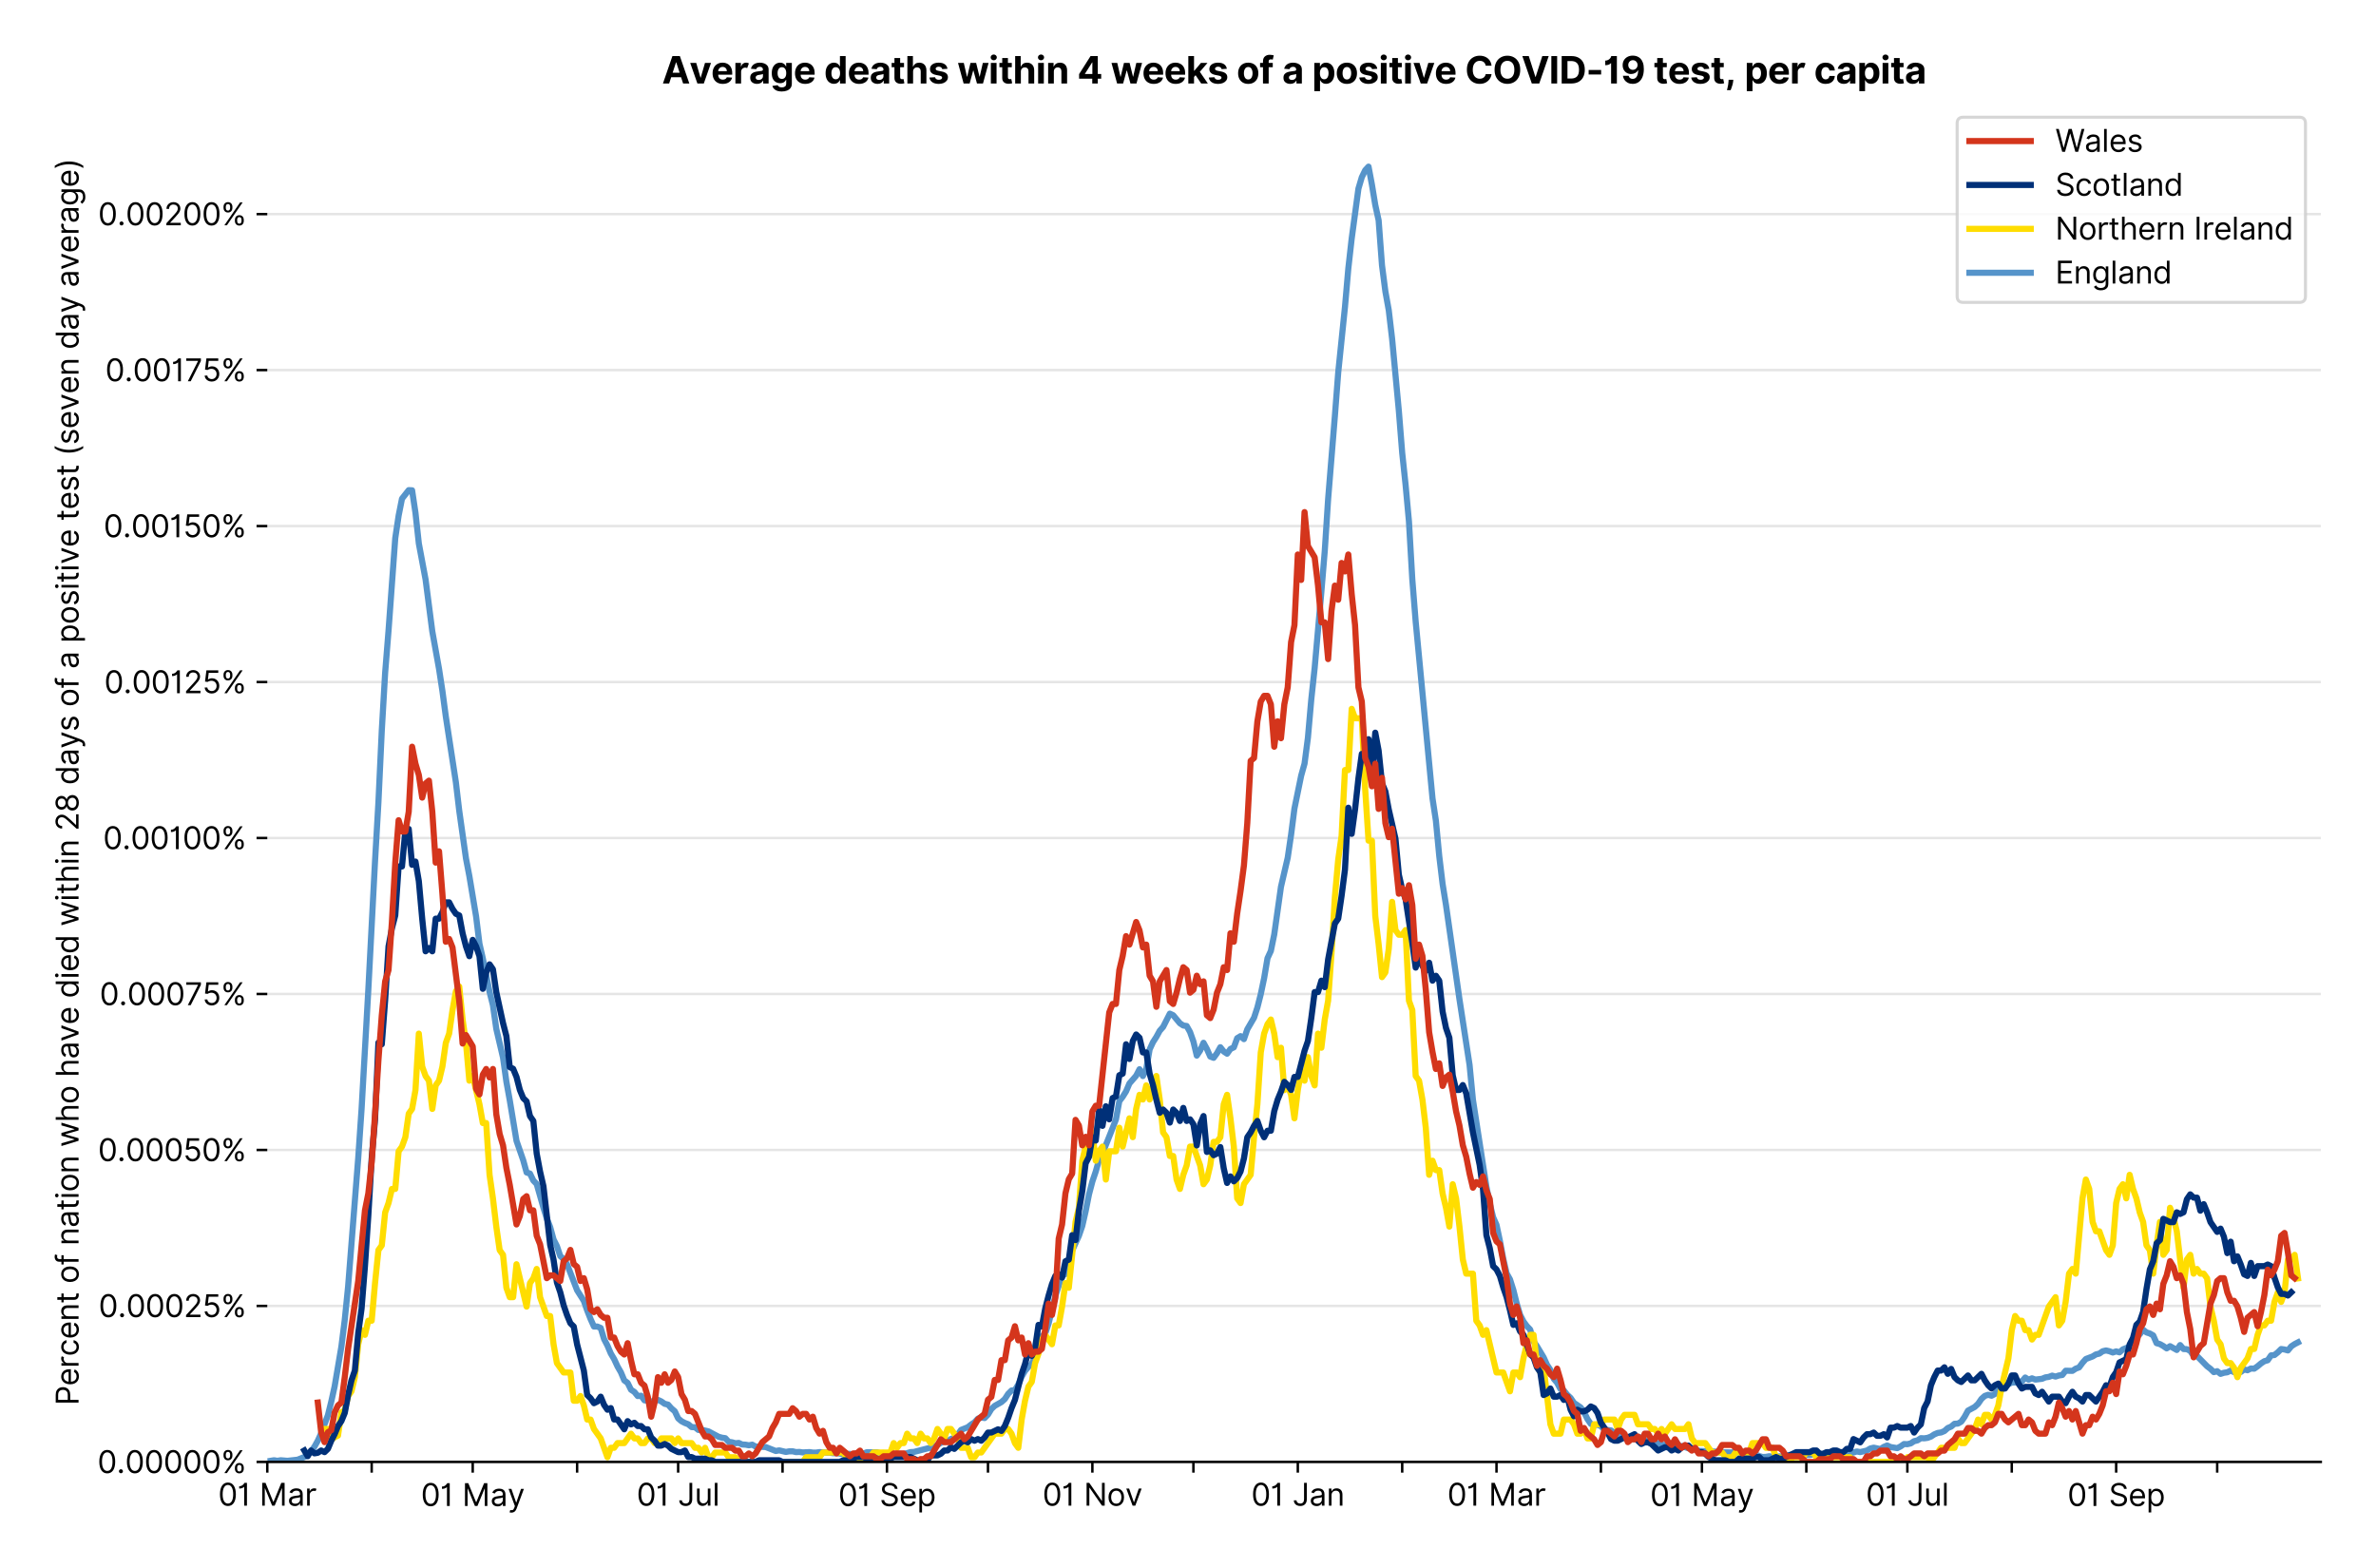 <?xml version="1.0" encoding="utf-8" standalone="no"?>
<!DOCTYPE svg PUBLIC "-//W3C//DTD SVG 1.1//EN"
  "http://www.w3.org/Graphics/SVG/1.1/DTD/svg11.dtd">
<svg version="1.1" viewBox="0 0 774.755 511.234" xmlns="http://www.w3.org/2000/svg" xmlns:xlink="http://www.w3.org/1999/xlink">
 <defs>
  <style type="text/css">*{stroke-linecap:butt;stroke-linejoin:round;}</style>
 </defs>
 <g id="figure_1">
  <g id="patch_1">
   <path d="M 0 511.234 
L 774.755 511.234 
L 774.755 0 
L 0 0 
z
" style="fill:#ffffff;"/>
  </g>
  <g id="axes_1">
   <g id="patch_2">
    <path d="M 87.155 476.745 
L 756.755 476.745 
L 756.755 33.225 
L 87.155 33.225 
z
" style="fill:#ffffff;"/>
   </g>
   <g id="matplotlib.axis_1">
    <g id="xtick_1">
     <g id="line2d_1">
      <defs>
       <path d="M 0 0 
L 0 3.5 
" id="m288416111d" style="stroke:#000000;stroke-width:0.8;"/>
      </defs>
      <g>
       <use style="stroke:#000000;stroke-width:0.8;" x="87.155" xlink:href="#m288416111d" y="476.745"/>
      </g>
     </g>
     <g id="text_1">
      <!-- 01 Mar -->
      <g transform="translate(71.118 491.018)scale(0.1 -0.1)">
       <defs>
        <path d="M 2000 -64 
Q 1230 -64 806 561 
Q 382 1186 382 2327 
Q 382 3459 809 4088 
Q 1236 4718 2000 4718 
Q 2764 4718 3191 4088 
Q 3618 3459 3618 2327 
Q 3618 1186 3194 561 
Q 2771 -64 2000 -64 
z
M 2000 436 
Q 2509 436 2791 927 
Q 3073 1418 3073 2327 
Q 3073 3234 2789 3730 
Q 2505 4227 2000 4227 
Q 1496 4227 1211 3730 
Q 927 3234 927 2327 
Q 927 1418 1210 927 
Q 1493 436 2000 436 
z
" id="Inter-Regular-30" transform="scale(0.016)"/>
        <path d="M 1973 4655 
L 1973 0 
L 1409 0 
L 1409 3836 
L 1373 3836 
Q 1341 3773 1209 3692 
Q 1077 3611 868 3551 
Q 659 3491 391 3491 
L 391 3964 
Q 661 3964 859 4061 
Q 1057 4159 1190 4291 
Q 1323 4423 1392 4529 
Q 1461 4636 1473 4655 
L 1973 4655 
z
" id="Inter-Regular-31" transform="scale(0.016)"/>
        <path id="Inter-Regular-20" transform="scale(0.016)"/>
        <path d="M 564 4655 
L 1236 4655 
L 2818 791 
L 2873 791 
L 4455 4655 
L 5127 4655 
L 5127 0 
L 4600 0 
L 4600 3536 
L 4555 3536 
L 3100 0 
L 2591 0 
L 1136 3536 
L 1091 3536 
L 1091 0 
L 564 0 
L 564 4655 
z
" id="Inter-Regular-4d" transform="scale(0.016)"/>
        <path d="M 1518 -82 
Q 1186 -82 916 44 
Q 646 170 486 410 
Q 327 650 327 991 
Q 327 1291 445 1478 
Q 564 1666 761 1773 
Q 959 1880 1199 1933 
Q 1439 1986 1682 2018 
Q 2000 2059 2199 2080 
Q 2398 2102 2490 2154 
Q 2582 2207 2582 2336 
L 2582 2355 
Q 2582 2691 2399 2877 
Q 2216 3064 1846 3064 
Q 1461 3064 1243 2895 
Q 1025 2727 936 2536 
L 427 2718 
Q 564 3036 792 3214 
Q 1021 3393 1292 3464 
Q 1564 3536 1827 3536 
Q 1996 3536 2215 3496 
Q 2434 3457 2640 3334 
Q 2846 3211 2982 2963 
Q 3118 2716 3118 2300 
L 3118 0 
L 2582 0 
L 2582 473 
L 2555 473 
Q 2500 359 2373 229 
Q 2246 100 2034 9 
Q 1823 -82 1518 -82 
z
M 1600 400 
Q 1918 400 2137 525 
Q 2357 650 2469 847 
Q 2582 1045 2582 1264 
L 2582 1755 
Q 2548 1714 2433 1681 
Q 2318 1648 2169 1624 
Q 2021 1600 1881 1583 
Q 1741 1566 1655 1555 
Q 1446 1527 1265 1467 
Q 1084 1407 974 1287 
Q 864 1168 864 964 
Q 864 684 1072 542 
Q 1280 400 1600 400 
z
" id="Inter-Regular-61" transform="scale(0.016)"/>
        <path d="M 491 0 
L 491 3491 
L 1009 3491 
L 1009 2964 
L 1046 2964 
Q 1139 3223 1389 3384 
Q 1639 3545 1955 3545 
Q 2100 3545 2209 3511 
Q 2318 3477 2400 3418 
L 2218 2964 
Q 2161 2993 2085 3010 
Q 2009 3027 1909 3027 
Q 1527 3027 1277 2794 
Q 1027 2561 1027 2209 
L 1027 0 
L 491 0 
z
" id="Inter-Regular-72" transform="scale(0.016)"/>
       </defs>
       <use xlink:href="#Inter-Regular-30"/>
       <use x="62.5" xlink:href="#Inter-Regular-31"/>
       <use x="106.676" xlink:href="#Inter-Regular-20"/>
       <use x="134.801" xlink:href="#Inter-Regular-4d"/>
       <use x="225.994" xlink:href="#Inter-Regular-61"/>
       <use x="282.386" xlink:href="#Inter-Regular-72"/>
      </g>
     </g>
    </g>
    <g id="xtick_2">
     <g id="line2d_2">
      <g>
       <use style="stroke:#000000;stroke-width:0.8;" x="121.197" xlink:href="#m288416111d" y="476.745"/>
      </g>
     </g>
    </g>
    <g id="xtick_3">
     <g id="line2d_3">
      <g>
       <use style="stroke:#000000;stroke-width:0.8;" x="154.141" xlink:href="#m288416111d" y="476.745"/>
      </g>
     </g>
     <g id="text_2">
      <!-- 01 May -->
      <g transform="translate(137.238 491.117)scale(0.1 -0.1)">
       <defs>
        <path d="M 818 -1355 
Q 682 -1355 575 -1333 
Q 468 -1311 427 -1291 
L 564 -818 
Q 857 -893 1053 -814 
Q 1250 -736 1391 -345 
L 1509 -18 
L 218 3491 
L 800 3491 
L 1764 709 
L 1800 709 
L 2764 3491 
L 3346 3491 
L 1846 -564 
Q 1550 -1355 818 -1355 
z
" id="Inter-Regular-79" transform="scale(0.016)"/>
       </defs>
       <use xlink:href="#Inter-Regular-30"/>
       <use x="62.5" xlink:href="#Inter-Regular-31"/>
       <use x="106.676" xlink:href="#Inter-Regular-20"/>
       <use x="134.801" xlink:href="#Inter-Regular-4d"/>
       <use x="225.994" xlink:href="#Inter-Regular-61"/>
       <use x="282.386" xlink:href="#Inter-Regular-79"/>
      </g>
     </g>
    </g>
    <g id="xtick_4">
     <g id="line2d_4">
      <g>
       <use style="stroke:#000000;stroke-width:0.8;" x="188.183" xlink:href="#m288416111d" y="476.745"/>
      </g>
     </g>
    </g>
    <g id="xtick_5">
     <g id="line2d_5">
      <g>
       <use style="stroke:#000000;stroke-width:0.8;" x="221.127" xlink:href="#m288416111d" y="476.745"/>
      </g>
     </g>
     <g id="text_3">
      <!-- 01 Jul -->
      <g transform="translate(207.583 491.018)scale(0.1 -0.1)">
       <defs>
        <path d="M 2346 4655 
L 2909 4655 
L 2909 1327 
Q 2909 657 2549 296 
Q 2189 -64 1582 -64 
Q 1200 -64 902 76 
Q 605 216 434 475 
Q 264 734 264 1091 
L 818 1091 
Q 818 795 1034 615 
Q 1250 436 1582 436 
Q 1948 436 2147 664 
Q 2346 893 2346 1327 
L 2346 4655 
z
" id="Inter-Regular-4a" transform="scale(0.016)"/>
        <path d="M 2691 1427 
L 2691 3491 
L 3227 3491 
L 3227 0 
L 2691 0 
L 2691 591 
L 2655 591 
Q 2532 325 2273 140 
Q 2014 -45 1618 -45 
Q 1127 -45 809 280 
Q 491 605 491 1273 
L 491 3491 
L 1027 3491 
L 1027 1309 
Q 1027 927 1242 700 
Q 1457 473 1791 473 
Q 1991 473 2199 575 
Q 2407 677 2549 888 
Q 2691 1100 2691 1427 
z
" id="Inter-Regular-75" transform="scale(0.016)"/>
        <path d="M 1027 4655 
L 1027 0 
L 491 0 
L 491 4655 
L 1027 4655 
z
" id="Inter-Regular-6c" transform="scale(0.016)"/>
       </defs>
       <use xlink:href="#Inter-Regular-30"/>
       <use x="62.5" xlink:href="#Inter-Regular-31"/>
       <use x="106.676" xlink:href="#Inter-Regular-20"/>
       <use x="134.801" xlink:href="#Inter-Regular-4a"/>
       <use x="189.063" xlink:href="#Inter-Regular-75"/>
       <use x="247.159" xlink:href="#Inter-Regular-6c"/>
      </g>
     </g>
    </g>
    <g id="xtick_6">
     <g id="line2d_6">
      <g>
       <use style="stroke:#000000;stroke-width:0.8;" x="255.169" xlink:href="#m288416111d" y="476.745"/>
      </g>
     </g>
    </g>
    <g id="xtick_7">
     <g id="line2d_7">
      <g>
       <use style="stroke:#000000;stroke-width:0.8;" x="289.211" xlink:href="#m288416111d" y="476.745"/>
      </g>
     </g>
     <g id="text_4">
      <!-- 01 Sep -->
      <g transform="translate(273.323 491.117)scale(0.1 -0.1)">
       <defs>
        <path d="M 3109 3491 
Q 3068 3836 2777 4027 
Q 2486 4218 2064 4218 
Q 1600 4218 1318 3999 
Q 1036 3780 1036 3445 
Q 1036 3195 1189 3042 
Q 1343 2889 1553 2803 
Q 1764 2718 1936 2673 
L 2409 2545 
Q 2591 2498 2815 2414 
Q 3039 2330 3244 2185 
Q 3450 2041 3584 1816 
Q 3718 1591 3718 1264 
Q 3718 886 3521 581 
Q 3325 277 2949 97 
Q 2573 -82 2036 -82 
Q 1286 -82 845 272 
Q 405 627 364 1200 
L 946 1200 
Q 968 936 1124 764 
Q 1280 593 1519 510 
Q 1759 427 2036 427 
Q 2359 427 2616 533 
Q 2873 639 3023 828 
Q 3173 1018 3173 1273 
Q 3173 1505 3043 1650 
Q 2914 1795 2702 1886 
Q 2491 1977 2246 2045 
L 1673 2209 
Q 1127 2366 809 2657 
Q 491 2948 491 3418 
Q 491 3809 703 4101 
Q 916 4393 1276 4555 
Q 1636 4718 2082 4718 
Q 2532 4718 2882 4558 
Q 3232 4398 3437 4120 
Q 3643 3843 3655 3491 
L 3109 3491 
z
" id="Inter-Regular-53" transform="scale(0.016)"/>
        <path d="M 1955 -73 
Q 1450 -73 1085 151 
Q 721 375 524 778 
Q 327 1182 327 1718 
Q 327 2255 524 2665 
Q 721 3075 1074 3305 
Q 1427 3536 1900 3536 
Q 2173 3536 2439 3445 
Q 2705 3355 2923 3151 
Q 3141 2948 3270 2614 
Q 3400 2280 3400 1791 
L 3400 1564 
L 866 1564 
Q 884 1005 1183 707 
Q 1482 409 1955 409 
Q 2271 409 2498 545 
Q 2725 682 2827 955 
L 3346 809 
Q 3223 414 2854 170 
Q 2486 -73 1955 -73 
z
M 866 2027 
L 2855 2027 
Q 2855 2470 2595 2762 
Q 2336 3055 1900 3055 
Q 1593 3055 1368 2911 
Q 1143 2768 1013 2533 
Q 884 2298 866 2027 
z
" id="Inter-Regular-65" transform="scale(0.016)"/>
        <path d="M 491 -1309 
L 491 3491 
L 1009 3491 
L 1009 2936 
L 1073 2936 
Q 1132 3027 1237 3169 
Q 1343 3311 1542 3423 
Q 1741 3536 2082 3536 
Q 2523 3536 2859 3315 
Q 3196 3095 3384 2690 
Q 3573 2286 3573 1736 
Q 3573 1182 3384 776 
Q 3196 370 2861 148 
Q 2527 -73 2091 -73 
Q 1755 -73 1552 39 
Q 1350 152 1241 296 
Q 1132 441 1073 536 
L 1027 536 
L 1027 -1309 
L 491 -1309 
z
M 1018 1745 
Q 1018 1152 1276 780 
Q 1534 409 2018 409 
Q 2355 409 2581 587 
Q 2807 766 2921 1069 
Q 3036 1373 3036 1745 
Q 3036 2114 2923 2410 
Q 2811 2707 2585 2881 
Q 2359 3055 2018 3055 
Q 1527 3055 1272 2693 
Q 1018 2332 1018 1745 
z
" id="Inter-Regular-70" transform="scale(0.016)"/>
       </defs>
       <use xlink:href="#Inter-Regular-30"/>
       <use x="62.5" xlink:href="#Inter-Regular-31"/>
       <use x="106.676" xlink:href="#Inter-Regular-20"/>
       <use x="134.801" xlink:href="#Inter-Regular-53"/>
       <use x="198.58" xlink:href="#Inter-Regular-65"/>
       <use x="256.818" xlink:href="#Inter-Regular-70"/>
      </g>
     </g>
    </g>
    <g id="xtick_8">
     <g id="line2d_8">
      <g>
       <use style="stroke:#000000;stroke-width:0.8;" x="322.155" xlink:href="#m288416111d" y="476.745"/>
      </g>
     </g>
    </g>
    <g id="xtick_9">
     <g id="line2d_9">
      <g>
       <use style="stroke:#000000;stroke-width:0.8;" x="356.197" xlink:href="#m288416111d" y="476.745"/>
      </g>
     </g>
     <g id="text_5">
      <!-- 01 Nov -->
      <g transform="translate(339.926 491.018)scale(0.1 -0.1)">
       <defs>
        <path d="M 4255 4655 
L 4255 0 
L 3709 0 
L 1173 3655 
L 1127 3655 
L 1127 0 
L 564 0 
L 564 4655 
L 1109 4655 
L 3655 991 
L 3700 991 
L 3700 4655 
L 4255 4655 
z
" id="Inter-Regular-4e" transform="scale(0.016)"/>
        <path d="M 1909 -73 
Q 1436 -73 1080 152 
Q 725 377 526 781 
Q 327 1186 327 1727 
Q 327 2273 526 2679 
Q 725 3086 1080 3311 
Q 1436 3536 1909 3536 
Q 2382 3536 2737 3311 
Q 3093 3086 3292 2679 
Q 3491 2273 3491 1727 
Q 3491 1186 3292 781 
Q 3093 377 2737 152 
Q 2382 -73 1909 -73 
z
M 1909 409 
Q 2268 409 2500 593 
Q 2732 777 2843 1077 
Q 2955 1377 2955 1727 
Q 2955 2077 2843 2379 
Q 2732 2682 2500 2868 
Q 2268 3055 1909 3055 
Q 1550 3055 1318 2868 
Q 1086 2682 975 2379 
Q 864 2077 864 1727 
Q 864 1377 975 1077 
Q 1086 777 1318 593 
Q 1550 409 1909 409 
z
" id="Inter-Regular-6f" transform="scale(0.016)"/>
        <path d="M 3346 3491 
L 2055 0 
L 1509 0 
L 218 3491 
L 800 3491 
L 1764 709 
L 1800 709 
L 2764 3491 
L 3346 3491 
z
" id="Inter-Regular-76" transform="scale(0.016)"/>
       </defs>
       <use xlink:href="#Inter-Regular-30"/>
       <use x="62.5" xlink:href="#Inter-Regular-31"/>
       <use x="106.676" xlink:href="#Inter-Regular-20"/>
       <use x="134.801" xlink:href="#Inter-Regular-4e"/>
       <use x="210.085" xlink:href="#Inter-Regular-6f"/>
       <use x="269.744" xlink:href="#Inter-Regular-76"/>
      </g>
     </g>
    </g>
    <g id="xtick_10">
     <g id="line2d_10">
      <g>
       <use style="stroke:#000000;stroke-width:0.8;" x="389.141" xlink:href="#m288416111d" y="476.745"/>
      </g>
     </g>
    </g>
    <g id="xtick_11">
     <g id="line2d_11">
      <g>
       <use style="stroke:#000000;stroke-width:0.8;" x="423.183" xlink:href="#m288416111d" y="476.745"/>
      </g>
     </g>
     <g id="text_6">
      <!-- 01 Jan -->
      <g transform="translate(407.984 491.018)scale(0.1 -0.1)">
       <defs>
        <path d="M 1027 2100 
L 1027 0 
L 491 0 
L 491 3491 
L 1009 3491 
L 1009 2945 
L 1055 2945 
Q 1177 3211 1427 3373 
Q 1677 3536 2073 3536 
Q 2602 3536 2928 3211 
Q 3255 2886 3255 2218 
L 3255 0 
L 2718 0 
L 2718 2182 
Q 2718 2593 2504 2824 
Q 2291 3055 1918 3055 
Q 1534 3055 1280 2806 
Q 1027 2557 1027 2100 
z
" id="Inter-Regular-6e" transform="scale(0.016)"/>
       </defs>
       <use xlink:href="#Inter-Regular-30"/>
       <use x="62.5" xlink:href="#Inter-Regular-31"/>
       <use x="106.676" xlink:href="#Inter-Regular-20"/>
       <use x="134.801" xlink:href="#Inter-Regular-4a"/>
       <use x="189.063" xlink:href="#Inter-Regular-61"/>
       <use x="245.455" xlink:href="#Inter-Regular-6e"/>
      </g>
     </g>
    </g>
    <g id="xtick_12">
     <g id="line2d_12">
      <g>
       <use style="stroke:#000000;stroke-width:0.8;" x="457.225" xlink:href="#m288416111d" y="476.745"/>
      </g>
     </g>
    </g>
    <g id="xtick_13">
     <g id="line2d_13">
      <g>
       <use style="stroke:#000000;stroke-width:0.8;" x="487.973" xlink:href="#m288416111d" y="476.745"/>
      </g>
     </g>
     <g id="text_7">
      <!-- 01 Mar -->
      <g transform="translate(471.936 491.018)scale(0.1 -0.1)">
       <use xlink:href="#Inter-Regular-30"/>
       <use x="62.5" xlink:href="#Inter-Regular-31"/>
       <use x="106.676" xlink:href="#Inter-Regular-20"/>
       <use x="134.801" xlink:href="#Inter-Regular-4d"/>
       <use x="225.994" xlink:href="#Inter-Regular-61"/>
       <use x="282.386" xlink:href="#Inter-Regular-72"/>
      </g>
     </g>
    </g>
    <g id="xtick_14">
     <g id="line2d_14">
      <g>
       <use style="stroke:#000000;stroke-width:0.8;" x="522.015" xlink:href="#m288416111d" y="476.745"/>
      </g>
     </g>
    </g>
    <g id="xtick_15">
     <g id="line2d_15">
      <g>
       <use style="stroke:#000000;stroke-width:0.8;" x="554.959" xlink:href="#m288416111d" y="476.745"/>
      </g>
     </g>
     <g id="text_8">
      <!-- 01 May -->
      <g transform="translate(538.056 491.117)scale(0.1 -0.1)">
       <use xlink:href="#Inter-Regular-30"/>
       <use x="62.5" xlink:href="#Inter-Regular-31"/>
       <use x="106.676" xlink:href="#Inter-Regular-20"/>
       <use x="134.801" xlink:href="#Inter-Regular-4d"/>
       <use x="225.994" xlink:href="#Inter-Regular-61"/>
       <use x="282.386" xlink:href="#Inter-Regular-79"/>
      </g>
     </g>
    </g>
    <g id="xtick_16">
     <g id="line2d_16">
      <g>
       <use style="stroke:#000000;stroke-width:0.8;" x="589.001" xlink:href="#m288416111d" y="476.745"/>
      </g>
     </g>
    </g>
    <g id="xtick_17">
     <g id="line2d_17">
      <g>
       <use style="stroke:#000000;stroke-width:0.8;" x="621.945" xlink:href="#m288416111d" y="476.745"/>
      </g>
     </g>
     <g id="text_9">
      <!-- 01 Jul -->
      <g transform="translate(608.401 491.018)scale(0.1 -0.1)">
       <use xlink:href="#Inter-Regular-30"/>
       <use x="62.5" xlink:href="#Inter-Regular-31"/>
       <use x="106.676" xlink:href="#Inter-Regular-20"/>
       <use x="134.801" xlink:href="#Inter-Regular-4a"/>
       <use x="189.063" xlink:href="#Inter-Regular-75"/>
       <use x="247.159" xlink:href="#Inter-Regular-6c"/>
      </g>
     </g>
    </g>
    <g id="xtick_18">
     <g id="line2d_18">
      <g>
       <use style="stroke:#000000;stroke-width:0.8;" x="655.987" xlink:href="#m288416111d" y="476.745"/>
      </g>
     </g>
    </g>
    <g id="xtick_19">
     <g id="line2d_19">
      <g>
       <use style="stroke:#000000;stroke-width:0.8;" x="690.029" xlink:href="#m288416111d" y="476.745"/>
      </g>
     </g>
     <g id="text_10">
      <!-- 01 Sep -->
      <g transform="translate(674.142 491.117)scale(0.1 -0.1)">
       <use xlink:href="#Inter-Regular-30"/>
       <use x="62.5" xlink:href="#Inter-Regular-31"/>
       <use x="106.676" xlink:href="#Inter-Regular-20"/>
       <use x="134.801" xlink:href="#Inter-Regular-53"/>
       <use x="198.58" xlink:href="#Inter-Regular-65"/>
       <use x="256.818" xlink:href="#Inter-Regular-70"/>
      </g>
     </g>
    </g>
    <g id="xtick_20">
     <g id="line2d_20">
      <g>
       <use style="stroke:#000000;stroke-width:0.8;" x="722.973" xlink:href="#m288416111d" y="476.745"/>
      </g>
     </g>
    </g>
   </g>
   <g id="matplotlib.axis_2">
    <g id="ytick_1">
     <g id="line2d_21">
      <path clip-path="url(#pabf77a95f3)" d="M 87.155 476.745 
L 756.755 476.745 
" style="fill:none;stroke:#e5e5e5;stroke-linecap:square;stroke-width:0.8;"/>
     </g>
     <g id="line2d_22">
      <defs>
       <path d="M 0 0 
L -3.5 0 
" id="md1146a9307" style="stroke:#000000;stroke-width:0.8;"/>
      </defs>
      <g>
       <use style="stroke:#000000;stroke-width:0.8;" x="87.155" xlink:href="#md1146a9307" y="476.745"/>
      </g>
     </g>
     <g id="text_11">
      <!-- 0.00000% -->
      <g transform="translate(31.773 480.382)scale(0.1 -0.1)">
       <defs>
        <path d="M 882 -36 
Q 714 -36 593 84 
Q 473 205 473 373 
Q 473 541 593 661 
Q 714 782 882 782 
Q 1050 782 1170 661 
Q 1291 541 1291 373 
Q 1291 205 1170 84 
Q 1050 -36 882 -36 
z
" id="Inter-Regular-2e" transform="scale(0.016)"/>
        <path d="M 2855 873 
L 2855 1118 
Q 2855 1373 2960 1585 
Q 3066 1798 3269 1926 
Q 3473 2055 3764 2055 
Q 4059 2055 4259 1926 
Q 4459 1798 4561 1585 
Q 4664 1373 4664 1118 
L 4664 873 
Q 4664 618 4560 405 
Q 4457 193 4256 64 
Q 4055 -64 3764 -64 
Q 3468 -64 3266 64 
Q 3064 193 2959 405 
Q 2855 618 2855 873 
z
M 536 3536 
L 536 3782 
Q 536 4036 642 4248 
Q 748 4461 951 4589 
Q 1155 4718 1446 4718 
Q 1741 4718 1941 4589 
Q 2141 4461 2243 4248 
Q 2346 4036 2346 3782 
L 2346 3536 
Q 2346 3282 2242 3069 
Q 2139 2857 1937 2728 
Q 1736 2600 1446 2600 
Q 1150 2600 948 2728 
Q 746 2857 641 3069 
Q 536 3282 536 3536 
z
M 709 0 
L 3909 4655 
L 4427 4655 
L 1227 0 
L 709 0 
z
M 3318 1118 
L 3318 873 
Q 3318 661 3418 494 
Q 3518 327 3764 327 
Q 4002 327 4101 494 
Q 4200 661 4200 873 
L 4200 1118 
Q 4200 1330 4104 1497 
Q 4009 1664 3764 1664 
Q 3525 1664 3421 1497 
Q 3318 1330 3318 1118 
z
M 1000 3782 
L 1000 3536 
Q 1000 3325 1100 3158 
Q 1200 2991 1446 2991 
Q 1684 2991 1783 3158 
Q 1882 3325 1882 3536 
L 1882 3782 
Q 1882 3993 1786 4160 
Q 1691 4327 1446 4327 
Q 1207 4327 1103 4160 
Q 1000 3993 1000 3782 
z
" id="Inter-Regular-25" transform="scale(0.016)"/>
       </defs>
       <use xlink:href="#Inter-Regular-30"/>
       <use x="62.5" xlink:href="#Inter-Regular-2e"/>
       <use x="90.057" xlink:href="#Inter-Regular-30"/>
       <use x="152.557" xlink:href="#Inter-Regular-30"/>
       <use x="215.057" xlink:href="#Inter-Regular-30"/>
       <use x="277.557" xlink:href="#Inter-Regular-30"/>
       <use x="340.057" xlink:href="#Inter-Regular-30"/>
       <use x="402.557" xlink:href="#Inter-Regular-25"/>
      </g>
     </g>
    </g>
    <g id="ytick_2">
     <g id="line2d_23">
      <path clip-path="url(#pabf77a95f3)" d="M 87.155 425.88 
L 756.755 425.88 
" style="fill:none;stroke:#e5e5e5;stroke-linecap:square;stroke-width:0.8;"/>
     </g>
     <g id="line2d_24">
      <g>
       <use style="stroke:#000000;stroke-width:0.8;" x="87.155" xlink:href="#md1146a9307" y="425.88"/>
      </g>
     </g>
     <g id="text_12">
      <!-- 0.00025% -->
      <g transform="translate(32.142 429.517)scale(0.1 -0.1)">
       <defs>
        <path d="M 482 0 
L 482 409 
L 2018 2091 
Q 2289 2386 2464 2605 
Q 2639 2825 2724 3019 
Q 2809 3214 2809 3427 
Q 2809 3795 2553 4011 
Q 2298 4227 1918 4227 
Q 1514 4227 1275 3985 
Q 1036 3743 1036 3345 
L 500 3345 
Q 500 3755 688 4064 
Q 877 4373 1203 4545 
Q 1530 4718 1936 4718 
Q 2346 4718 2661 4545 
Q 2977 4373 3156 4079 
Q 3336 3786 3336 3427 
Q 3336 3170 3244 2926 
Q 3152 2682 2926 2383 
Q 2700 2084 2300 1655 
L 1255 536 
L 1255 500 
L 3418 500 
L 3418 0 
L 482 0 
z
" id="Inter-Regular-32" transform="scale(0.016)"/>
        <path d="M 1936 -64 
Q 1536 -64 1216 95 
Q 896 255 702 532 
Q 509 809 491 1164 
L 1036 1164 
Q 1068 848 1324 642 
Q 1580 436 1936 436 
Q 2223 436 2447 570 
Q 2671 705 2799 940 
Q 2927 1175 2927 1473 
Q 2927 1777 2794 2017 
Q 2661 2257 2429 2395 
Q 2198 2534 1900 2536 
Q 1686 2539 1461 2472 
Q 1236 2405 1091 2300 
L 564 2364 
L 846 4655 
L 3264 4655 
L 3264 4155 
L 1318 4155 
L 1155 2782 
L 1182 2782 
Q 1325 2895 1541 2970 
Q 1757 3045 1991 3045 
Q 2418 3045 2753 2842 
Q 3089 2639 3281 2286 
Q 3473 1934 3473 1482 
Q 3473 1036 3274 687 
Q 3075 339 2727 137 
Q 2380 -64 1936 -64 
z
" id="Inter-Regular-35" transform="scale(0.016)"/>
       </defs>
       <use xlink:href="#Inter-Regular-30"/>
       <use x="62.5" xlink:href="#Inter-Regular-2e"/>
       <use x="90.057" xlink:href="#Inter-Regular-30"/>
       <use x="152.557" xlink:href="#Inter-Regular-30"/>
       <use x="215.057" xlink:href="#Inter-Regular-30"/>
       <use x="277.557" xlink:href="#Inter-Regular-32"/>
       <use x="338.068" xlink:href="#Inter-Regular-35"/>
       <use x="398.864" xlink:href="#Inter-Regular-25"/>
      </g>
     </g>
    </g>
    <g id="ytick_3">
     <g id="line2d_25">
      <path clip-path="url(#pabf77a95f3)" d="M 87.155 375.016 
L 756.755 375.016 
" style="fill:none;stroke:#e5e5e5;stroke-linecap:square;stroke-width:0.8;"/>
     </g>
     <g id="line2d_26">
      <g>
       <use style="stroke:#000000;stroke-width:0.8;" x="87.155" xlink:href="#md1146a9307" y="375.016"/>
      </g>
     </g>
     <g id="text_13">
      <!-- 0.00050% -->
      <g transform="translate(31.944 378.652)scale(0.1 -0.1)">
       <use xlink:href="#Inter-Regular-30"/>
       <use x="62.5" xlink:href="#Inter-Regular-2e"/>
       <use x="90.057" xlink:href="#Inter-Regular-30"/>
       <use x="152.557" xlink:href="#Inter-Regular-30"/>
       <use x="215.057" xlink:href="#Inter-Regular-30"/>
       <use x="277.557" xlink:href="#Inter-Regular-35"/>
       <use x="338.352" xlink:href="#Inter-Regular-30"/>
       <use x="400.852" xlink:href="#Inter-Regular-25"/>
      </g>
     </g>
    </g>
    <g id="ytick_4">
     <g id="line2d_27">
      <path clip-path="url(#pabf77a95f3)" d="M 87.155 324.151 
L 756.755 324.151 
" style="fill:none;stroke:#e5e5e5;stroke-linecap:square;stroke-width:0.8;"/>
     </g>
     <g id="line2d_28">
      <g>
       <use style="stroke:#000000;stroke-width:0.8;" x="87.155" xlink:href="#md1146a9307" y="324.151"/>
      </g>
     </g>
     <g id="text_14">
      <!-- 0.00075% -->
      <g transform="translate(32.483 327.788)scale(0.1 -0.1)">
       <defs>
        <path d="M 627 0 
L 2709 4118 
L 2709 4155 
L 309 4155 
L 309 4655 
L 3291 4655 
L 3291 4127 
L 1218 0 
L 627 0 
z
" id="Inter-Regular-37" transform="scale(0.016)"/>
       </defs>
       <use xlink:href="#Inter-Regular-30"/>
       <use x="62.5" xlink:href="#Inter-Regular-2e"/>
       <use x="90.057" xlink:href="#Inter-Regular-30"/>
       <use x="152.557" xlink:href="#Inter-Regular-30"/>
       <use x="215.057" xlink:href="#Inter-Regular-30"/>
       <use x="277.557" xlink:href="#Inter-Regular-37"/>
       <use x="334.659" xlink:href="#Inter-Regular-35"/>
       <use x="395.455" xlink:href="#Inter-Regular-25"/>
      </g>
     </g>
    </g>
    <g id="ytick_5">
     <g id="line2d_29">
      <path clip-path="url(#pabf77a95f3)" d="M 87.155 273.286 
L 756.755 273.286 
" style="fill:none;stroke:#e5e5e5;stroke-linecap:square;stroke-width:0.8;"/>
     </g>
     <g id="line2d_30">
      <g>
       <use style="stroke:#000000;stroke-width:0.8;" x="87.155" xlink:href="#md1146a9307" y="273.286"/>
      </g>
     </g>
     <g id="text_15">
      <!-- 0.00100% -->
      <g transform="translate(33.606 276.923)scale(0.1 -0.1)">
       <use xlink:href="#Inter-Regular-30"/>
       <use x="62.5" xlink:href="#Inter-Regular-2e"/>
       <use x="90.057" xlink:href="#Inter-Regular-30"/>
       <use x="152.557" xlink:href="#Inter-Regular-30"/>
       <use x="215.057" xlink:href="#Inter-Regular-31"/>
       <use x="259.233" xlink:href="#Inter-Regular-30"/>
       <use x="321.733" xlink:href="#Inter-Regular-30"/>
       <use x="384.233" xlink:href="#Inter-Regular-25"/>
      </g>
     </g>
    </g>
    <g id="ytick_6">
     <g id="line2d_31">
      <path clip-path="url(#pabf77a95f3)" d="M 87.155 222.422 
L 756.755 222.422 
" style="fill:none;stroke:#e5e5e5;stroke-linecap:square;stroke-width:0.8;"/>
     </g>
     <g id="line2d_32">
      <g>
       <use style="stroke:#000000;stroke-width:0.8;" x="87.155" xlink:href="#md1146a9307" y="222.422"/>
      </g>
     </g>
     <g id="text_16">
      <!-- 0.00125% -->
      <g transform="translate(33.975 226.058)scale(0.1 -0.1)">
       <use xlink:href="#Inter-Regular-30"/>
       <use x="62.5" xlink:href="#Inter-Regular-2e"/>
       <use x="90.057" xlink:href="#Inter-Regular-30"/>
       <use x="152.557" xlink:href="#Inter-Regular-30"/>
       <use x="215.057" xlink:href="#Inter-Regular-31"/>
       <use x="259.233" xlink:href="#Inter-Regular-32"/>
       <use x="319.744" xlink:href="#Inter-Regular-35"/>
       <use x="380.54" xlink:href="#Inter-Regular-25"/>
      </g>
     </g>
    </g>
    <g id="ytick_7">
     <g id="line2d_33">
      <path clip-path="url(#pabf77a95f3)" d="M 87.155 171.557 
L 756.755 171.557 
" style="fill:none;stroke:#e5e5e5;stroke-linecap:square;stroke-width:0.8;"/>
     </g>
     <g id="line2d_34">
      <g>
       <use style="stroke:#000000;stroke-width:0.8;" x="87.155" xlink:href="#md1146a9307" y="171.557"/>
      </g>
     </g>
     <g id="text_17">
      <!-- 0.00150% -->
      <g transform="translate(33.777 175.194)scale(0.1 -0.1)">
       <use xlink:href="#Inter-Regular-30"/>
       <use x="62.5" xlink:href="#Inter-Regular-2e"/>
       <use x="90.057" xlink:href="#Inter-Regular-30"/>
       <use x="152.557" xlink:href="#Inter-Regular-30"/>
       <use x="215.057" xlink:href="#Inter-Regular-31"/>
       <use x="259.233" xlink:href="#Inter-Regular-35"/>
       <use x="320.028" xlink:href="#Inter-Regular-30"/>
       <use x="382.529" xlink:href="#Inter-Regular-25"/>
      </g>
     </g>
    </g>
    <g id="ytick_8">
     <g id="line2d_35">
      <path clip-path="url(#pabf77a95f3)" d="M 87.155 120.692 
L 756.755 120.692 
" style="fill:none;stroke:#e5e5e5;stroke-linecap:square;stroke-width:0.8;"/>
     </g>
     <g id="line2d_36">
      <g>
       <use style="stroke:#000000;stroke-width:0.8;" x="87.155" xlink:href="#md1146a9307" y="120.692"/>
      </g>
     </g>
     <g id="text_18">
      <!-- 0.00175% -->
      <g transform="translate(34.316 124.329)scale(0.1 -0.1)">
       <use xlink:href="#Inter-Regular-30"/>
       <use x="62.5" xlink:href="#Inter-Regular-2e"/>
       <use x="90.057" xlink:href="#Inter-Regular-30"/>
       <use x="152.557" xlink:href="#Inter-Regular-30"/>
       <use x="215.057" xlink:href="#Inter-Regular-31"/>
       <use x="259.233" xlink:href="#Inter-Regular-37"/>
       <use x="316.335" xlink:href="#Inter-Regular-35"/>
       <use x="377.131" xlink:href="#Inter-Regular-25"/>
      </g>
     </g>
    </g>
    <g id="ytick_9">
     <g id="line2d_37">
      <path clip-path="url(#pabf77a95f3)" d="M 87.155 69.827 
L 756.755 69.827 
" style="fill:none;stroke:#e5e5e5;stroke-linecap:square;stroke-width:0.8;"/>
     </g>
     <g id="line2d_38">
      <g>
       <use style="stroke:#000000;stroke-width:0.8;" x="87.155" xlink:href="#md1146a9307" y="69.827"/>
      </g>
     </g>
     <g id="text_19">
      <!-- 0.00200% -->
      <g transform="translate(31.972 73.464)scale(0.1 -0.1)">
       <use xlink:href="#Inter-Regular-30"/>
       <use x="62.5" xlink:href="#Inter-Regular-2e"/>
       <use x="90.057" xlink:href="#Inter-Regular-30"/>
       <use x="152.557" xlink:href="#Inter-Regular-30"/>
       <use x="215.057" xlink:href="#Inter-Regular-32"/>
       <use x="275.568" xlink:href="#Inter-Regular-30"/>
       <use x="338.068" xlink:href="#Inter-Regular-30"/>
       <use x="400.568" xlink:href="#Inter-Regular-25"/>
      </g>
     </g>
    </g>
    <g id="text_20">
     <!-- Percent of nation who have died within 28 days of a positive test (seven day average) -->
     <g transform="translate(25.614 458.305)rotate(-90)scale(0.1 -0.1)">
      <defs>
       <path d="M 564 0 
L 564 4655 
L 2136 4655 
Q 2684 4655 3033 4458 
Q 3382 4261 3550 3927 
Q 3718 3593 3718 3182 
Q 3718 2770 3551 2434 
Q 3384 2098 3036 1899 
Q 2689 1700 2146 1700 
L 1127 1700 
L 1127 0 
L 564 0 
z
M 1127 2200 
L 2127 2200 
Q 2689 2200 2926 2482 
Q 3164 2764 3164 3182 
Q 3164 3602 2925 3878 
Q 2686 4155 2118 4155 
L 1127 4155 
L 1127 2200 
z
" id="Inter-Regular-50" transform="scale(0.016)"/>
       <path d="M 1909 -73 
Q 1418 -73 1063 159 
Q 709 391 518 798 
Q 327 1205 327 1727 
Q 327 2259 524 2667 
Q 721 3075 1074 3305 
Q 1427 3536 1900 3536 
Q 2268 3536 2563 3400 
Q 2859 3264 3047 3018 
Q 3236 2773 3282 2445 
L 2746 2445 
Q 2684 2684 2474 2869 
Q 2264 3055 1909 3055 
Q 1439 3055 1151 2697 
Q 864 2339 864 1745 
Q 864 1139 1148 774 
Q 1432 409 1909 409 
Q 2223 409 2447 570 
Q 2671 732 2746 1018 
L 3282 1018 
Q 3236 709 3058 462 
Q 2880 216 2588 71 
Q 2296 -73 1909 -73 
z
" id="Inter-Regular-63" transform="scale(0.016)"/>
       <path d="M 2009 3491 
L 2009 3036 
L 1264 3036 
L 1264 1000 
Q 1264 773 1331 660 
Q 1398 548 1503 510 
Q 1609 473 1727 473 
Q 1816 473 1873 483 
Q 1930 493 1964 500 
L 2073 18 
Q 2018 -2 1920 -23 
Q 1823 -45 1673 -45 
Q 1446 -45 1228 52 
Q 1011 150 869 350 
Q 727 550 727 855 
L 727 3036 
L 200 3036 
L 200 3491 
L 727 3491 
L 727 4327 
L 1264 4327 
L 1264 3491 
L 2009 3491 
z
" id="Inter-Regular-74" transform="scale(0.016)"/>
       <path d="M 2046 3491 
L 2046 3036 
L 1264 3036 
L 1264 0 
L 727 0 
L 727 3036 
L 164 3036 
L 164 3491 
L 727 3491 
L 727 3973 
Q 727 4273 868 4473 
Q 1009 4673 1234 4773 
Q 1459 4873 1709 4873 
Q 1907 4873 2032 4841 
Q 2157 4809 2218 4782 
L 2064 4318 
Q 2023 4332 1951 4352 
Q 1880 4373 1764 4373 
Q 1498 4373 1381 4239 
Q 1264 4105 1264 3845 
L 1264 3491 
L 2046 3491 
z
" id="Inter-Regular-66" transform="scale(0.016)"/>
       <path d="M 491 0 
L 491 3491 
L 1027 3491 
L 1027 0 
L 491 0 
z
M 764 4073 
Q 607 4073 494 4179 
Q 382 4286 382 4436 
Q 382 4586 494 4693 
Q 607 4800 764 4800 
Q 921 4800 1033 4693 
Q 1146 4586 1146 4436 
Q 1146 4286 1033 4179 
Q 921 4073 764 4073 
z
" id="Inter-Regular-69" transform="scale(0.016)"/>
       <path d="M 1282 0 
L 218 3491 
L 782 3491 
L 1536 818 
L 1573 818 
L 2318 3491 
L 2891 3491 
L 3627 827 
L 3664 827 
L 4418 3491 
L 4982 3491 
L 3918 0 
L 3391 0 
L 2627 2682 
L 2573 2682 
L 1809 0 
L 1282 0 
z
" id="Inter-Regular-77" transform="scale(0.016)"/>
       <path d="M 1027 2100 
L 1027 0 
L 491 0 
L 491 4655 
L 1027 4655 
L 1027 2945 
L 1073 2945 
Q 1196 3216 1442 3376 
Q 1689 3536 2100 3536 
Q 2636 3536 2963 3213 
Q 3291 2891 3291 2218 
L 3291 0 
L 2755 0 
L 2755 2182 
Q 2755 2598 2540 2826 
Q 2325 3055 1946 3055 
Q 1548 3055 1287 2806 
Q 1027 2557 1027 2100 
z
" id="Inter-Regular-68" transform="scale(0.016)"/>
       <path d="M 1809 -73 
Q 1373 -73 1039 148 
Q 705 370 516 776 
Q 327 1182 327 1736 
Q 327 2286 516 2690 
Q 705 3095 1041 3315 
Q 1377 3536 1818 3536 
Q 2159 3536 2358 3423 
Q 2557 3311 2662 3169 
Q 2768 3027 2827 2936 
L 2873 2936 
L 2873 4655 
L 3409 4655 
L 3409 0 
L 2891 0 
L 2891 536 
L 2827 536 
Q 2768 441 2659 296 
Q 2550 152 2348 39 
Q 2146 -73 1809 -73 
z
M 1882 409 
Q 2366 409 2624 780 
Q 2882 1152 2882 1745 
Q 2882 2332 2627 2693 
Q 2373 3055 1882 3055 
Q 1541 3055 1315 2881 
Q 1089 2707 976 2410 
Q 864 2114 864 1745 
Q 864 1373 978 1069 
Q 1093 766 1319 587 
Q 1546 409 1882 409 
z
" id="Inter-Regular-64" transform="scale(0.016)"/>
       <path d="M 1973 -64 
Q 1505 -64 1147 103 
Q 789 270 589 564 
Q 389 859 391 1236 
Q 389 1532 507 1783 
Q 625 2034 830 2203 
Q 1036 2373 1291 2418 
L 1291 2445 
Q 957 2532 759 2821 
Q 561 3111 564 3482 
Q 561 3836 743 4115 
Q 925 4395 1244 4556 
Q 1564 4718 1973 4718 
Q 2377 4718 2695 4556 
Q 3014 4395 3197 4115 
Q 3380 3836 3382 3482 
Q 3380 3111 3181 2821 
Q 2982 2532 2655 2445 
L 2655 2418 
Q 2907 2373 3109 2203 
Q 3311 2034 3431 1783 
Q 3552 1532 3555 1236 
Q 3552 859 3351 564 
Q 3150 270 2794 103 
Q 2439 -64 1973 -64 
z
M 1973 436 
Q 2446 436 2722 662 
Q 2998 889 3000 1264 
Q 2998 1527 2864 1729 
Q 2730 1932 2499 2048 
Q 2268 2164 1973 2164 
Q 1675 2164 1442 2048 
Q 1209 1932 1076 1729 
Q 943 1527 946 1264 
Q 943 889 1218 662 
Q 1493 436 1973 436 
z
M 1973 2645 
Q 2348 2645 2591 2864 
Q 2834 3084 2836 3445 
Q 2834 3800 2596 4013 
Q 2359 4227 1973 4227 
Q 1582 4227 1344 4013 
Q 1107 3800 1109 3445 
Q 1107 3084 1349 2864 
Q 1591 2645 1973 2645 
z
" id="Inter-Regular-38" transform="scale(0.016)"/>
       <path d="M 2964 2709 
L 2482 2573 
Q 2411 2755 2245 2914 
Q 2080 3073 1727 3073 
Q 1407 3073 1194 2926 
Q 982 2780 982 2555 
Q 982 2355 1127 2239 
Q 1273 2123 1582 2045 
L 2100 1918 
Q 3027 1691 3027 973 
Q 3027 673 2855 436 
Q 2684 200 2377 63 
Q 2071 -73 1664 -73 
Q 1130 -73 780 159 
Q 430 391 336 836 
L 846 964 
Q 989 400 1655 400 
Q 2030 400 2251 560 
Q 2473 720 2473 945 
Q 2473 1316 1955 1436 
L 1373 1573 
Q 893 1686 669 1926 
Q 446 2166 446 2527 
Q 446 2823 613 3050 
Q 780 3277 1069 3406 
Q 1359 3536 1727 3536 
Q 2246 3536 2542 3309 
Q 2839 3082 2964 2709 
z
" id="Inter-Regular-73" transform="scale(0.016)"/>
       <path d="M 682 1964 
Q 682 2823 906 3544 
Q 1130 4266 1546 4873 
L 2018 4873 
Q 1800 4573 1623 4095 
Q 1446 3618 1341 3061 
Q 1236 2505 1236 1964 
Q 1236 1423 1341 866 
Q 1446 309 1623 -168 
Q 1800 -645 2018 -945 
L 1546 -945 
Q 1130 -339 906 383 
Q 682 1105 682 1964 
z
" id="Inter-Regular-28" transform="scale(0.016)"/>
       <path d="M 1900 -1382 
Q 1316 -1382 976 -1169 
Q 636 -957 473 -682 
L 900 -382 
Q 973 -477 1084 -601 
Q 1196 -725 1390 -817 
Q 1584 -909 1900 -909 
Q 2323 -909 2598 -704 
Q 2873 -500 2873 -64 
L 2873 645 
L 2827 645 
Q 2768 550 2660 410 
Q 2552 270 2351 162 
Q 2150 55 1809 55 
Q 1386 55 1051 255 
Q 716 455 521 836 
Q 327 1218 327 1764 
Q 327 2300 516 2699 
Q 705 3098 1041 3317 
Q 1377 3536 1818 3536 
Q 2159 3536 2360 3423 
Q 2561 3311 2669 3169 
Q 2777 3027 2836 2936 
L 2891 2936 
L 2891 3491 
L 3409 3491 
L 3409 -100 
Q 3409 -550 3205 -833 
Q 3002 -1116 2660 -1249 
Q 2318 -1382 1900 -1382 
z
M 1882 536 
Q 2366 536 2624 864 
Q 2882 1193 2882 1773 
Q 2882 2339 2627 2697 
Q 2373 3055 1882 3055 
Q 1541 3055 1315 2882 
Q 1089 2709 976 2418 
Q 864 2127 864 1773 
Q 864 1227 1120 881 
Q 1377 536 1882 536 
z
" id="Inter-Regular-67" transform="scale(0.016)"/>
       <path d="M 1638 1940 
Q 1638 1081 1414 359 
Q 1191 -362 775 -969 
L 302 -969 
Q 520 -669 697 -191 
Q 875 286 979 842 
Q 1084 1399 1084 1940 
Q 1084 2481 979 3038 
Q 875 3595 697 4072 
Q 520 4549 302 4849 
L 775 4849 
Q 1191 4243 1414 3521 
Q 1638 2799 1638 1940 
z
" id="Inter-Regular-29" transform="scale(0.016)"/>
      </defs>
      <use xlink:href="#Inter-Regular-50"/>
      <use x="63.494" xlink:href="#Inter-Regular-65"/>
      <use x="121.733" xlink:href="#Inter-Regular-72"/>
      <use x="160.085" xlink:href="#Inter-Regular-63"/>
      <use x="215.909" xlink:href="#Inter-Regular-65"/>
      <use x="274.148" xlink:href="#Inter-Regular-6e"/>
      <use x="332.671" xlink:href="#Inter-Regular-74"/>
      <use x="369.034" xlink:href="#Inter-Regular-20"/>
      <use x="397.159" xlink:href="#Inter-Regular-6f"/>
      <use x="456.818" xlink:href="#Inter-Regular-66"/>
      <use x="492.898" xlink:href="#Inter-Regular-20"/>
      <use x="521.023" xlink:href="#Inter-Regular-6e"/>
      <use x="579.546" xlink:href="#Inter-Regular-61"/>
      <use x="635.938" xlink:href="#Inter-Regular-74"/>
      <use x="672.301" xlink:href="#Inter-Regular-69"/>
      <use x="696.023" xlink:href="#Inter-Regular-6f"/>
      <use x="755.682" xlink:href="#Inter-Regular-6e"/>
      <use x="814.205" xlink:href="#Inter-Regular-20"/>
      <use x="842.33" xlink:href="#Inter-Regular-77"/>
      <use x="923.58" xlink:href="#Inter-Regular-68"/>
      <use x="982.671" xlink:href="#Inter-Regular-6f"/>
      <use x="1042.33" xlink:href="#Inter-Regular-20"/>
      <use x="1070.455" xlink:href="#Inter-Regular-68"/>
      <use x="1129.546" xlink:href="#Inter-Regular-61"/>
      <use x="1185.938" xlink:href="#Inter-Regular-76"/>
      <use x="1241.62" xlink:href="#Inter-Regular-65"/>
      <use x="1299.858" xlink:href="#Inter-Regular-20"/>
      <use x="1327.983" xlink:href="#Inter-Regular-64"/>
      <use x="1390.057" xlink:href="#Inter-Regular-69"/>
      <use x="1413.779" xlink:href="#Inter-Regular-65"/>
      <use x="1472.017" xlink:href="#Inter-Regular-64"/>
      <use x="1534.091" xlink:href="#Inter-Regular-20"/>
      <use x="1562.216" xlink:href="#Inter-Regular-77"/>
      <use x="1643.466" xlink:href="#Inter-Regular-69"/>
      <use x="1667.188" xlink:href="#Inter-Regular-74"/>
      <use x="1703.551" xlink:href="#Inter-Regular-68"/>
      <use x="1762.642" xlink:href="#Inter-Regular-69"/>
      <use x="1786.364" xlink:href="#Inter-Regular-6e"/>
      <use x="1844.887" xlink:href="#Inter-Regular-20"/>
      <use x="1873.012" xlink:href="#Inter-Regular-32"/>
      <use x="1933.523" xlink:href="#Inter-Regular-38"/>
      <use x="1995.171" xlink:href="#Inter-Regular-20"/>
      <use x="2023.296" xlink:href="#Inter-Regular-64"/>
      <use x="2085.37" xlink:href="#Inter-Regular-61"/>
      <use x="2141.762" xlink:href="#Inter-Regular-79"/>
      <use x="2197.444" xlink:href="#Inter-Regular-73"/>
      <use x="2249.716" xlink:href="#Inter-Regular-20"/>
      <use x="2277.841" xlink:href="#Inter-Regular-6f"/>
      <use x="2337.5" xlink:href="#Inter-Regular-66"/>
      <use x="2373.58" xlink:href="#Inter-Regular-20"/>
      <use x="2401.705" xlink:href="#Inter-Regular-61"/>
      <use x="2458.097" xlink:href="#Inter-Regular-20"/>
      <use x="2486.222" xlink:href="#Inter-Regular-70"/>
      <use x="2547.16" xlink:href="#Inter-Regular-6f"/>
      <use x="2606.819" xlink:href="#Inter-Regular-73"/>
      <use x="2659.091" xlink:href="#Inter-Regular-69"/>
      <use x="2682.813" xlink:href="#Inter-Regular-74"/>
      <use x="2719.177" xlink:href="#Inter-Regular-69"/>
      <use x="2742.898" xlink:href="#Inter-Regular-76"/>
      <use x="2798.58" xlink:href="#Inter-Regular-65"/>
      <use x="2856.819" xlink:href="#Inter-Regular-20"/>
      <use x="2884.944" xlink:href="#Inter-Regular-74"/>
      <use x="2921.307" xlink:href="#Inter-Regular-65"/>
      <use x="2979.546" xlink:href="#Inter-Regular-73"/>
      <use x="3031.819" xlink:href="#Inter-Regular-74"/>
      <use x="3068.182" xlink:href="#Inter-Regular-20"/>
      <use x="3096.307" xlink:href="#Inter-Regular-28"/>
      <use x="3132.529" xlink:href="#Inter-Regular-73"/>
      <use x="3184.802" xlink:href="#Inter-Regular-65"/>
      <use x="3243.04" xlink:href="#Inter-Regular-76"/>
      <use x="3298.722" xlink:href="#Inter-Regular-65"/>
      <use x="3356.961" xlink:href="#Inter-Regular-6e"/>
      <use x="3415.484" xlink:href="#Inter-Regular-20"/>
      <use x="3443.609" xlink:href="#Inter-Regular-64"/>
      <use x="3505.682" xlink:href="#Inter-Regular-61"/>
      <use x="3562.074" xlink:href="#Inter-Regular-79"/>
      <use x="3617.756" xlink:href="#Inter-Regular-20"/>
      <use x="3645.881" xlink:href="#Inter-Regular-61"/>
      <use x="3702.273" xlink:href="#Inter-Regular-76"/>
      <use x="3757.955" xlink:href="#Inter-Regular-65"/>
      <use x="3816.194" xlink:href="#Inter-Regular-72"/>
      <use x="3854.546" xlink:href="#Inter-Regular-61"/>
      <use x="3910.938" xlink:href="#Inter-Regular-67"/>
      <use x="3971.876" xlink:href="#Inter-Regular-65"/>
      <use x="4030.114" xlink:href="#Inter-Regular-29"/>
     </g>
    </g>
   </g>
   <g id="line2d_39">
    <path clip-path="url(#pabf77a95f3)" d="M 88.253 476.384 
L 89.351 476.203 
L 90.449 476.384 
L 91.547 476.203 
L 93.743 476.384 
L 97.038 476.022 
L 99.234 475.144 
L 100.332 474.318 
L 101.43 473.285 
L 102.529 471.788 
L 103.627 469.825 
L 104.725 467.398 
L 106.921 461.512 
L 108.019 457.071 
L 109.117 452.114 
L 111.314 439.152 
L 112.412 430.426 
L 113.51 419.53 
L 116.804 377.703 
L 117.902 361.644 
L 120.099 322.812 
L 122.295 280.727 
L 123.393 261.672 
L 124.491 238.228 
L 125.589 219.381 
L 126.687 205.696 
L 128.884 175.488 
L 129.982 168.155 
L 131.08 162.63 
L 133.276 159.842 
L 134.374 159.893 
L 135.472 167.226 
L 136.571 177.244 
L 138.767 188.966 
L 140.963 205.903 
L 143.159 218.141 
L 144.258 225.319 
L 145.356 233.581 
L 148.65 255.114 
L 149.748 264.409 
L 151.944 279.952 
L 153.043 285.684 
L 155.239 298.852 
L 156.337 307.733 
L 157.435 312.536 
L 159.631 323.431 
L 160.73 327.821 
L 161.828 335.515 
L 164.024 344.913 
L 165.122 352.762 
L 166.22 358.803 
L 168.416 372.023 
L 170.613 378.374 
L 171.711 382.35 
L 172.809 382.712 
L 173.907 384.984 
L 175.005 386.12 
L 177.202 393.866 
L 178.3 397.377 
L 179.398 400.166 
L 180.496 404.193 
L 181.594 406.362 
L 182.692 409.615 
L 183.79 410.597 
L 184.888 412.249 
L 188.183 420.769 
L 190.379 424.229 
L 191.477 427.379 
L 192.575 430.167 
L 193.673 432.594 
L 194.772 432.594 
L 195.87 433.059 
L 196.968 436.674 
L 198.066 438.791 
L 199.164 441.373 
L 200.262 443.232 
L 201.36 445.607 
L 202.459 447.518 
L 203.557 450.151 
L 204.655 450.978 
L 205.753 453.198 
L 206.851 453.921 
L 207.949 455.264 
L 209.047 455.16 
L 210.145 456.658 
L 211.244 456.813 
L 212.342 457.226 
L 213.44 456.554 
L 214.538 456.503 
L 215.636 457.019 
L 216.734 457.794 
L 217.832 458.052 
L 218.931 459.291 
L 220.029 460.221 
L 221.127 462.545 
L 222.225 463.474 
L 223.323 464.042 
L 224.421 464.455 
L 225.519 465.385 
L 226.617 465.436 
L 227.716 466.314 
L 228.814 466.262 
L 231.01 466.779 
L 234.304 468.535 
L 235.403 468.844 
L 236.501 468.999 
L 237.599 470.187 
L 238.697 470.342 
L 239.795 470.652 
L 240.893 470.548 
L 241.991 471.065 
L 243.089 471.116 
L 244.188 471.323 
L 245.286 471.116 
L 246.384 471.736 
L 249.678 471.891 
L 252.973 473.182 
L 254.071 472.975 
L 256.267 473.492 
L 257.365 473.285 
L 258.463 473.285 
L 259.561 473.543 
L 260.66 473.492 
L 261.758 473.647 
L 263.954 473.543 
L 265.052 473.698 
L 266.15 473.698 
L 267.248 473.543 
L 269.445 473.698 
L 270.543 473.698 
L 271.641 473.905 
L 272.739 473.853 
L 274.935 474.215 
L 277.132 474.111 
L 278.23 474.37 
L 279.328 473.905 
L 280.426 474.266 
L 281.524 474.06 
L 282.622 473.595 
L 285.917 473.595 
L 287.015 473.957 
L 288.113 473.853 
L 289.211 474.318 
L 292.505 474.679 
L 293.603 474.318 
L 294.702 474.215 
L 296.898 473.543 
L 297.996 473.492 
L 302.389 472.356 
L 304.585 471.839 
L 306.781 470.548 
L 307.879 469.98 
L 308.977 469.98 
L 310.075 469.257 
L 311.174 468.896 
L 312.272 467.863 
L 313.37 466.314 
L 315.566 465.436 
L 316.664 464.558 
L 317.762 463.835 
L 318.861 462.648 
L 319.959 462.235 
L 321.057 462.441 
L 322.155 461.305 
L 323.253 459.498 
L 324.351 458.465 
L 326.547 457.226 
L 327.646 456.245 
L 328.744 454.541 
L 329.842 453.456 
L 330.94 453.301 
L 332.038 451.494 
L 333.136 448.964 
L 334.234 447.053 
L 335.333 445.762 
L 336.431 444.729 
L 337.529 442.251 
L 338.627 439.411 
L 339.725 435.744 
L 340.823 434.866 
L 341.921 431.613 
L 344.118 422.628 
L 346.314 415.967 
L 347.412 415.502 
L 348.51 411.113 
L 349.608 407.808 
L 351.804 403.006 
L 352.903 399.804 
L 354.001 395.002 
L 355.099 389.477 
L 356.197 385.294 
L 357.295 382.041 
L 358.393 378.219 
L 359.491 376.154 
L 362.786 367.892 
L 363.884 365.052 
L 364.982 359.113 
L 366.08 357.667 
L 367.178 355.912 
L 368.276 353.33 
L 370.473 350.8 
L 371.571 348.682 
L 372.669 350.903 
L 373.767 348.579 
L 374.865 342.228 
L 375.963 339.852 
L 377.062 338.148 
L 378.16 336.134 
L 379.258 334.895 
L 381.454 330.557 
L 382.552 331.074 
L 384.748 333.707 
L 385.847 334.43 
L 386.945 334.585 
L 388.043 336.547 
L 389.141 339.646 
L 390.239 344.242 
L 391.337 342.589 
L 392.435 340.059 
L 393.534 342.073 
L 394.632 344.551 
L 395.73 344.964 
L 396.828 343.467 
L 397.926 341.505 
L 399.024 342.899 
L 400.122 343.622 
L 401.22 342.073 
L 402.319 341.556 
L 403.417 338.561 
L 404.515 337.89 
L 405.613 338.871 
L 406.711 335.67 
L 408.907 331.9 
L 410.005 328.544 
L 411.104 324.206 
L 412.202 318.99 
L 413.3 312.484 
L 414.398 310.109 
L 415.496 304.738 
L 417.692 289.195 
L 419.889 279.745 
L 420.987 272.258 
L 422.085 263.686 
L 424.281 252.945 
L 425.379 249.021 
L 426.477 240.604 
L 427.576 228.107 
L 428.674 217.883 
L 430.87 192.942 
L 431.968 179.722 
L 433.066 162.785 
L 435.263 135.778 
L 436.361 121.475 
L 438.557 100.148 
L 439.655 87.548 
L 440.753 77.789 
L 442.949 61.523 
L 444.048 57.805 
L 445.146 55.533 
L 446.244 54.345 
L 447.342 60.18 
L 448.44 66.841 
L 449.538 71.85 
L 450.636 86.516 
L 451.735 95.036 
L 452.833 101.129 
L 453.931 110.476 
L 456.127 133.971 
L 457.225 147.707 
L 458.323 158.086 
L 459.421 170.014 
L 460.52 188.966 
L 461.618 202.753 
L 467.108 260.381 
L 468.206 267.611 
L 469.305 279.177 
L 470.403 288.317 
L 471.501 295.134 
L 475.893 325.858 
L 479.188 347.288 
L 480.286 358.649 
L 484.678 386.998 
L 485.777 392.472 
L 486.875 396.964 
L 487.973 399.443 
L 489.071 404.607 
L 490.169 410.493 
L 491.267 415.244 
L 492.365 417.206 
L 493.464 420.666 
L 494.562 425.055 
L 495.66 428.773 
L 496.758 430.942 
L 497.856 432.439 
L 498.954 433.576 
L 500.052 437.448 
L 501.15 438.998 
L 503.347 442.664 
L 504.445 445.091 
L 505.543 446.743 
L 506.641 449.635 
L 507.739 450.926 
L 508.837 452.991 
L 509.935 453.456 
L 511.034 454.85 
L 512.132 455.883 
L 513.23 457.484 
L 515.426 458.981 
L 516.524 460.531 
L 517.622 462.751 
L 518.721 464.352 
L 519.819 464.765 
L 520.917 464.61 
L 522.015 465.075 
L 523.113 466.211 
L 525.309 466.469 
L 527.506 468.07 
L 528.604 468.689 
L 529.702 468.535 
L 530.8 468.638 
L 531.898 469.103 
L 532.996 469.361 
L 534.094 468.586 
L 535.193 468.793 
L 537.389 470.342 
L 540.683 470.652 
L 541.781 471.116 
L 542.879 471.22 
L 543.978 470.807 
L 545.076 470.962 
L 546.174 470.858 
L 547.272 471.426 
L 548.37 471.581 
L 550.566 472.304 
L 552.763 472.666 
L 553.861 473.13 
L 556.057 473.234 
L 559.351 473.389 
L 560.45 473.595 
L 564.842 473.647 
L 565.94 473.44 
L 572.529 474.318 
L 573.627 474.834 
L 574.725 475.144 
L 575.823 475.093 
L 576.922 474.886 
L 578.02 475.093 
L 579.118 475.093 
L 580.216 474.938 
L 581.314 474.938 
L 582.412 474.576 
L 583.51 474.473 
L 584.608 474.525 
L 586.805 474.37 
L 590.099 474.473 
L 592.295 474.215 
L 594.492 474.37 
L 595.59 474.525 
L 596.688 474.318 
L 597.786 474.576 
L 599.982 474.731 
L 601.08 474.266 
L 603.277 473.957 
L 605.473 473.337 
L 606.571 473.543 
L 608.767 473.027 
L 609.866 472.356 
L 610.964 472.098 
L 613.16 472.562 
L 614.258 471.839 
L 615.356 471.375 
L 616.454 471.891 
L 618.651 472.252 
L 619.749 471.684 
L 620.847 470.91 
L 621.945 470.962 
L 623.043 470.703 
L 624.141 469.98 
L 625.239 469.722 
L 626.337 468.999 
L 627.436 469.051 
L 628.534 468.896 
L 629.632 468.483 
L 630.73 467.76 
L 631.828 467.295 
L 632.926 467.14 
L 634.024 466.676 
L 635.123 465.694 
L 636.221 465.23 
L 637.319 464.3 
L 638.417 464.249 
L 639.515 463.629 
L 640.613 462.028 
L 641.711 460.014 
L 643.908 458.827 
L 645.006 457.794 
L 646.104 456.193 
L 647.202 455.212 
L 648.3 454.85 
L 649.398 455.16 
L 650.496 454.592 
L 651.595 453.25 
L 652.693 453.25 
L 653.791 452.062 
L 654.889 451.391 
L 655.987 450.874 
L 657.085 450.823 
L 658.183 450.513 
L 659.281 450.513 
L 660.38 449.222 
L 661.478 449.945 
L 662.576 449.48 
L 663.674 449.893 
L 665.87 449.635 
L 666.968 449.17 
L 668.067 449.015 
L 669.165 448.602 
L 670.263 448.912 
L 671.361 448.551 
L 672.459 448.396 
L 673.557 447.001 
L 675.753 447.053 
L 676.852 446.33 
L 677.95 445.917 
L 679.048 444.42 
L 680.146 443.18 
L 682.342 442.354 
L 683.44 441.683 
L 684.538 441.425 
L 685.637 440.65 
L 686.735 440.392 
L 687.833 440.65 
L 688.931 441.063 
L 690.029 440.702 
L 691.127 441.011 
L 692.225 440.03 
L 694.422 439.152 
L 696.618 436.106 
L 697.716 435.125 
L 698.814 433.627 
L 699.912 434.505 
L 701.01 434.866 
L 702.109 435.486 
L 703.207 438.016 
L 704.305 438.326 
L 705.403 438.946 
L 706.501 439.72 
L 707.599 438.998 
L 709.796 440.237 
L 710.894 438.636 
L 711.992 439.927 
L 713.09 439.979 
L 714.188 440.547 
L 715.286 442.147 
L 716.384 442.199 
L 719.679 445.556 
L 720.777 446.382 
L 721.875 447.466 
L 722.973 447.156 
L 724.071 448.034 
L 725.169 447.673 
L 726.267 447.518 
L 727.366 446.95 
L 728.464 447.466 
L 729.562 447.001 
L 730.66 447.415 
L 731.758 446.588 
L 732.856 446.847 
L 733.954 446.278 
L 735.053 446.33 
L 736.151 445.556 
L 737.249 444.626 
L 738.347 443.903 
L 739.445 443.593 
L 740.543 441.993 
L 741.641 441.889 
L 742.739 441.011 
L 743.838 439.927 
L 744.936 440.082 
L 746.034 440.392 
L 747.132 439.049 
L 748.23 438.326 
L 749.328 437.758 
L 749.328 437.758 
" style="fill:none;stroke:#5694ca;stroke-linecap:square;stroke-width:2;"/>
   </g>
   <g id="line2d_40">
    <path clip-path="url(#pabf77a95f3)" d="M 105.823 466.001 
L 106.921 466.001 
L 108.019 469.582 
L 109.117 468.687 
L 110.215 468.15 
L 111.314 460.629 
L 112.412 459.861 
L 113.51 455.257 
L 114.608 453.722 
L 115.706 449.117 
L 116.804 438.373 
L 117.902 433.768 
L 119.001 435.303 
L 120.099 430.699 
L 121.197 430.699 
L 122.295 418.42 
L 123.393 407.675 
L 124.491 406.14 
L 125.589 395.396 
L 126.687 392.327 
L 127.786 387.722 
L 128.884 387.722 
L 129.982 375.443 
L 131.08 373.908 
L 132.178 370.838 
L 133.276 363.164 
L 134.374 361.629 
L 135.472 355.489 
L 136.571 337.071 
L 137.669 347.815 
L 138.767 350.885 
L 139.865 352.42 
L 140.963 361.629 
L 142.061 353.954 
L 143.159 352.42 
L 144.258 347.815 
L 145.356 340.141 
L 146.454 337.071 
L 147.552 329.396 
L 148.65 323.257 
L 149.748 321.722 
L 150.846 332.466 
L 151.944 340.141 
L 153.043 352.42 
L 154.141 350.885 
L 156.337 360.094 
L 157.435 366.234 
L 158.533 366.234 
L 159.631 383.117 
L 160.73 390.792 
L 161.828 400.001 
L 162.926 407.675 
L 164.024 409.21 
L 165.122 419.954 
L 166.22 423.024 
L 167.318 423.024 
L 168.416 412.28 
L 171.711 426.094 
L 172.809 418.42 
L 173.907 416.885 
L 175.005 413.815 
L 176.103 423.024 
L 178.3 429.164 
L 179.398 429.164 
L 180.496 438.373 
L 181.594 444.512 
L 183.79 447.582 
L 185.987 447.582 
L 187.085 456.792 
L 188.183 456.792 
L 189.281 455.257 
L 190.379 458.326 
L 191.477 462.931 
L 192.575 462.931 
L 193.673 466.001 
L 195.87 469.071 
L 198.066 475.21 
L 199.164 472.14 
L 200.262 472.14 
L 201.36 470.605 
L 203.557 470.605 
L 205.753 467.536 
L 206.851 469.071 
L 207.949 469.071 
L 209.047 470.605 
L 210.145 470.605 
L 211.244 469.071 
L 212.342 469.071 
L 213.44 470.605 
L 214.538 470.605 
L 215.636 469.071 
L 218.931 469.071 
L 220.029 470.605 
L 221.127 469.071 
L 222.225 470.605 
L 225.519 470.605 
L 226.617 472.14 
L 227.716 472.14 
L 228.814 473.675 
L 229.912 472.14 
L 231.01 475.21 
L 232.108 475.21 
L 233.206 473.675 
L 236.501 473.675 
L 237.599 475.21 
L 239.795 475.21 
L 240.893 476.745 
L 261.758 476.745 
L 262.856 475.21 
L 267.248 475.21 
L 268.346 473.675 
L 274.935 473.675 
L 276.033 475.21 
L 277.132 475.21 
L 278.23 476.745 
L 280.426 476.745 
L 281.524 475.21 
L 283.72 475.21 
L 284.818 473.675 
L 290.309 473.675 
L 291.407 470.605 
L 292.505 472.14 
L 293.603 470.605 
L 294.702 470.605 
L 295.8 467.536 
L 296.898 469.071 
L 297.996 469.071 
L 299.094 470.605 
L 300.192 467.536 
L 301.29 469.071 
L 302.389 469.071 
L 303.487 470.605 
L 304.585 469.071 
L 305.683 466.001 
L 307.879 469.071 
L 308.977 466.001 
L 310.075 466.001 
L 312.272 469.071 
L 313.37 472.14 
L 315.566 472.14 
L 316.664 475.21 
L 317.762 475.21 
L 318.861 473.675 
L 319.959 473.675 
L 324.351 467.536 
L 326.547 467.536 
L 327.646 466.001 
L 328.744 466.001 
L 329.842 467.536 
L 330.94 470.605 
L 332.038 472.14 
L 333.136 462.931 
L 334.234 456.792 
L 335.333 452.187 
L 336.431 450.652 
L 337.529 444.512 
L 338.627 441.443 
L 339.725 436.838 
L 340.823 435.303 
L 343.019 438.373 
L 344.118 432.233 
L 345.216 432.233 
L 346.314 426.094 
L 347.412 418.42 
L 348.51 419.954 
L 350.706 398.466 
L 351.804 393.861 
L 352.903 378.513 
L 354.001 373.908 
L 355.099 375.443 
L 356.197 369.303 
L 357.295 378.513 
L 358.393 375.443 
L 359.491 373.908 
L 360.59 384.652 
L 361.688 375.443 
L 363.884 375.443 
L 364.982 367.768 
L 366.08 373.908 
L 368.276 364.699 
L 369.375 370.838 
L 370.473 361.629 
L 371.571 357.024 
L 372.669 358.559 
L 373.767 353.954 
L 374.865 358.559 
L 375.963 353.954 
L 377.062 350.885 
L 378.16 358.559 
L 379.258 369.303 
L 380.356 370.838 
L 381.454 376.978 
L 382.552 376.978 
L 383.65 384.652 
L 384.748 387.722 
L 385.847 383.117 
L 386.945 380.047 
L 388.043 373.908 
L 389.141 373.908 
L 391.337 380.047 
L 392.435 386.187 
L 393.534 384.652 
L 394.632 380.047 
L 395.73 372.373 
L 396.828 372.373 
L 397.926 370.838 
L 399.024 360.094 
L 400.122 357.024 
L 401.22 364.699 
L 402.319 373.908 
L 403.417 390.792 
L 404.515 392.327 
L 405.613 386.187 
L 407.809 383.117 
L 408.907 370.838 
L 410.005 360.094 
L 411.104 343.21 
L 412.202 337.071 
L 413.3 334.001 
L 414.398 332.466 
L 415.496 337.071 
L 416.594 344.745 
L 417.692 341.675 
L 418.791 355.489 
L 419.889 353.954 
L 420.987 357.024 
L 422.085 364.699 
L 423.183 355.489 
L 424.281 349.35 
L 425.379 352.42 
L 426.477 344.745 
L 427.576 350.885 
L 428.674 353.954 
L 429.772 337.071 
L 430.87 341.675 
L 431.968 332.466 
L 433.066 326.327 
L 434.164 310.978 
L 435.263 292.559 
L 436.361 280.28 
L 437.459 272.606 
L 438.557 251.117 
L 439.655 251.117 
L 440.753 231.164 
L 441.851 234.234 
L 444.048 234.234 
L 445.146 257.257 
L 446.244 274.141 
L 447.342 274.141 
L 448.44 298.699 
L 449.538 307.908 
L 450.636 318.652 
L 451.735 317.117 
L 452.833 309.443 
L 453.931 294.094 
L 455.029 303.303 
L 456.127 304.838 
L 457.225 304.838 
L 458.323 303.303 
L 459.421 326.327 
L 460.52 329.396 
L 461.618 350.885 
L 462.716 352.42 
L 463.814 358.559 
L 464.912 367.768 
L 466.01 383.117 
L 467.108 378.513 
L 468.206 381.582 
L 469.305 381.582 
L 470.403 389.257 
L 471.501 393.861 
L 472.599 400.001 
L 473.697 386.187 
L 474.795 390.792 
L 475.893 400.001 
L 476.992 410.745 
L 478.09 415.35 
L 480.286 415.35 
L 481.384 430.699 
L 482.482 432.233 
L 483.58 435.303 
L 484.678 433.768 
L 487.973 447.582 
L 490.169 447.582 
L 492.365 453.722 
L 493.464 447.582 
L 494.562 447.582 
L 495.66 449.117 
L 496.758 442.978 
L 497.856 438.373 
L 498.954 435.303 
L 500.052 435.303 
L 501.15 444.512 
L 502.249 447.582 
L 503.347 446.047 
L 505.543 464.466 
L 506.641 467.536 
L 508.837 467.536 
L 509.935 462.931 
L 512.132 462.931 
L 513.23 464.466 
L 514.328 467.536 
L 515.426 467.536 
L 516.524 466.001 
L 517.622 469.071 
L 518.721 469.071 
L 519.819 464.466 
L 522.015 464.466 
L 523.113 462.931 
L 526.407 462.931 
L 527.506 466.001 
L 528.604 462.931 
L 529.702 461.396 
L 532.996 461.396 
L 534.094 464.466 
L 537.389 464.466 
L 538.487 466.001 
L 539.585 466.001 
L 540.683 467.536 
L 541.781 466.001 
L 542.879 467.536 
L 545.076 464.466 
L 546.174 466.001 
L 549.468 466.001 
L 550.566 464.466 
L 551.665 469.071 
L 552.763 470.605 
L 556.057 470.605 
L 558.253 473.675 
L 561.548 473.675 
L 562.646 475.21 
L 564.842 475.21 
L 565.94 473.675 
L 570.333 473.675 
L 571.431 470.605 
L 574.725 470.605 
L 575.823 472.14 
L 578.02 472.14 
L 579.118 475.21 
L 580.216 475.21 
L 581.314 476.745 
L 583.51 476.745 
L 584.608 475.21 
L 587.903 475.21 
L 589.001 473.675 
L 591.197 473.675 
L 592.295 475.21 
L 603.277 475.21 
L 604.375 476.745 
L 620.847 476.745 
L 621.945 475.21 
L 628.534 475.21 
L 629.632 476.745 
L 632.926 472.14 
L 637.319 472.14 
L 638.417 469.071 
L 639.515 470.605 
L 640.613 470.605 
L 643.908 466.001 
L 645.006 462.931 
L 646.104 464.466 
L 647.202 461.396 
L 648.3 461.396 
L 649.398 462.931 
L 650.496 461.396 
L 651.595 458.326 
L 652.693 452.187 
L 654.889 442.978 
L 655.987 433.768 
L 657.085 429.164 
L 658.183 430.699 
L 659.281 430.699 
L 660.38 433.768 
L 661.478 433.768 
L 662.576 436.838 
L 663.674 435.303 
L 664.772 435.303 
L 668.067 426.094 
L 670.263 423.024 
L 671.361 432.233 
L 672.459 430.699 
L 673.557 424.559 
L 674.655 415.35 
L 675.753 413.815 
L 676.852 415.35 
L 679.048 390.792 
L 680.146 384.652 
L 681.244 387.722 
L 682.342 398.466 
L 683.44 401.536 
L 684.538 401.536 
L 686.735 407.675 
L 687.833 409.21 
L 688.931 406.14 
L 690.029 392.327 
L 691.127 387.722 
L 692.225 386.187 
L 693.324 390.792 
L 694.422 383.117 
L 695.52 387.722 
L 696.618 390.792 
L 697.716 395.396 
L 698.814 398.466 
L 699.912 406.14 
L 701.01 407.675 
L 702.109 415.35 
L 703.207 406.14 
L 704.305 398.466 
L 705.403 409.21 
L 706.501 407.675 
L 707.599 393.861 
L 708.697 396.931 
L 709.796 401.536 
L 711.992 419.954 
L 713.09 410.745 
L 714.188 409.21 
L 715.286 415.35 
L 716.384 413.815 
L 717.482 415.35 
L 718.581 415.35 
L 719.679 416.885 
L 720.777 426.094 
L 721.875 430.699 
L 722.973 436.838 
L 724.071 438.373 
L 725.169 442.978 
L 726.267 444.512 
L 727.366 444.512 
L 728.464 446.047 
L 729.562 449.117 
L 730.66 446.047 
L 732.856 442.978 
L 733.954 439.908 
L 735.053 439.908 
L 736.151 435.303 
L 737.249 432.233 
L 738.347 432.233 
L 739.445 430.699 
L 740.543 430.699 
L 741.641 424.559 
L 742.739 421.489 
L 743.838 424.559 
L 744.936 421.489 
L 746.034 410.745 
L 747.132 410.745 
L 748.23 409.21 
L 749.328 416.885 
L 749.328 416.885 
" style="fill:none;stroke:#ffdd00;stroke-linecap:square;stroke-width:2;"/>
   </g>
   <g id="line2d_41">
    <path clip-path="url(#pabf77a95f3)" d="M 99.234 473.021 
L 100.332 474.883 
L 101.43 473.021 
L 102.529 473.952 
L 103.627 473.766 
L 104.725 473.021 
L 105.823 473.553 
L 106.921 472.489 
L 108.019 469.829 
L 109.117 467.701 
L 110.215 465.041 
L 111.314 463.445 
L 112.412 460.785 
L 113.51 454.932 
L 114.608 450.144 
L 115.706 446.952 
L 116.804 434.716 
L 117.902 426.736 
L 119.001 412.903 
L 120.099 396.411 
L 121.197 377.79 
L 122.295 365.022 
L 123.393 340.017 
L 124.491 340.549 
L 125.589 326.185 
L 126.687 308.628 
L 127.786 302.776 
L 128.884 298.52 
L 129.982 282.56 
L 131.08 282.56 
L 132.178 270.855 
L 133.276 270.323 
L 134.374 282.028 
L 135.472 280.964 
L 136.571 287.348 
L 137.669 299.584 
L 138.767 310.225 
L 139.865 309.16 
L 140.963 310.225 
L 142.061 299.584 
L 143.159 299.584 
L 144.258 297.456 
L 145.356 294.264 
L 146.454 294.264 
L 147.552 296.392 
L 148.65 297.988 
L 149.748 298.52 
L 150.846 304.372 
L 151.944 308.628 
L 153.043 311.821 
L 154.141 306.5 
L 155.239 308.628 
L 156.337 311.821 
L 157.435 322.461 
L 158.533 317.141 
L 159.631 314.481 
L 160.73 316.077 
L 161.828 323.525 
L 164.024 333.633 
L 165.122 337.889 
L 166.22 347.998 
L 167.318 348.53 
L 168.416 351.19 
L 169.515 355.446 
L 170.613 358.106 
L 171.711 359.17 
L 172.809 363.958 
L 173.907 365.554 
L 175.005 376.194 
L 176.103 382.046 
L 177.202 386.835 
L 179.398 405.987 
L 180.496 410.775 
L 181.594 418.223 
L 182.692 421.416 
L 183.79 425.672 
L 184.888 428.864 
L 185.987 431.524 
L 187.085 432.588 
L 188.183 438.44 
L 190.379 446.952 
L 191.477 454.932 
L 192.575 455.996 
L 193.673 457.592 
L 194.772 457.06 
L 195.87 455.464 
L 196.968 458.124 
L 198.066 459.721 
L 199.164 459.189 
L 200.262 462.913 
L 201.36 462.913 
L 203.557 466.105 
L 204.655 463.445 
L 205.753 464.509 
L 206.851 463.977 
L 207.949 465.041 
L 209.047 465.041 
L 210.145 466.105 
L 211.244 466.105 
L 212.342 468.765 
L 213.44 469.829 
L 214.538 471.425 
L 215.636 471.425 
L 216.734 470.893 
L 217.832 471.425 
L 218.931 472.489 
L 221.127 473.553 
L 222.225 473.553 
L 223.323 473.021 
L 224.421 475.149 
L 225.519 475.149 
L 226.617 475.681 
L 229.912 475.681 
L 231.01 476.213 
L 232.108 476.213 
L 233.206 476.745 
L 246.384 476.745 
L 247.482 476.213 
L 254.071 476.213 
L 255.169 476.745 
L 273.837 476.745 
L 274.935 476.213 
L 277.132 476.213 
L 279.328 475.149 
L 281.524 475.149 
L 282.622 475.681 
L 283.72 475.681 
L 284.818 475.149 
L 287.015 476.213 
L 289.211 476.213 
L 291.407 475.149 
L 296.898 475.149 
L 300.192 476.745 
L 301.29 476.745 
L 302.389 476.213 
L 303.487 474.617 
L 305.683 474.617 
L 306.781 474.085 
L 307.879 473.021 
L 308.977 473.021 
L 310.075 471.957 
L 311.174 472.489 
L 313.37 470.361 
L 314.468 469.829 
L 315.566 470.361 
L 316.664 469.297 
L 317.762 469.829 
L 318.861 469.297 
L 319.959 469.829 
L 321.057 468.765 
L 322.155 467.169 
L 323.253 467.169 
L 325.449 466.105 
L 326.547 466.637 
L 327.646 465.041 
L 328.744 462.381 
L 329.842 459.189 
L 330.94 456.528 
L 333.136 448.016 
L 334.234 444.824 
L 335.333 440.568 
L 336.431 442.164 
L 337.529 439.504 
L 338.627 432.056 
L 339.725 432.588 
L 340.823 426.736 
L 341.921 422.48 
L 343.019 418.755 
L 344.118 416.095 
L 345.216 415.563 
L 346.314 416.627 
L 347.412 411.307 
L 348.51 410.775 
L 349.608 402.795 
L 350.706 404.391 
L 351.804 394.815 
L 352.903 388.431 
L 354.001 379.386 
L 355.099 377.258 
L 356.197 370.874 
L 357.295 371.938 
L 358.393 361.83 
L 359.491 367.15 
L 360.59 360.766 
L 361.688 365.022 
L 362.786 358.106 
L 363.884 357.574 
L 364.982 350.658 
L 366.08 350.126 
L 367.178 340.549 
L 368.276 345.337 
L 369.375 339.485 
L 370.473 337.357 
L 371.571 338.421 
L 372.669 343.209 
L 373.767 343.209 
L 374.865 350.126 
L 375.963 353.85 
L 377.062 358.638 
L 378.16 362.894 
L 379.258 361.83 
L 380.356 362.894 
L 381.454 366.086 
L 382.552 361.83 
L 383.65 362.894 
L 384.748 365.554 
L 385.847 361.298 
L 386.945 365.554 
L 388.043 365.022 
L 389.141 366.618 
L 390.239 373.534 
L 391.337 366.618 
L 392.435 363.958 
L 393.534 375.662 
L 394.632 375.13 
L 395.73 376.726 
L 396.828 376.194 
L 397.926 374.066 
L 399.024 380.982 
L 400.122 385.771 
L 401.22 383.642 
L 402.319 385.239 
L 403.417 384.175 
L 404.515 382.046 
L 405.613 377.79 
L 406.711 370.874 
L 407.809 369.278 
L 408.907 367.15 
L 410.005 365.554 
L 411.104 368.746 
L 412.202 370.874 
L 413.3 368.746 
L 414.398 368.746 
L 415.496 362.362 
L 416.594 358.638 
L 417.692 355.978 
L 418.791 352.786 
L 419.889 353.85 
L 420.987 355.446 
L 422.085 351.19 
L 423.183 351.19 
L 425.379 342.677 
L 426.477 339.485 
L 427.576 332.037 
L 428.674 323.525 
L 429.772 323.525 
L 430.87 319.801 
L 431.968 321.929 
L 433.066 312.885 
L 435.263 301.18 
L 436.361 299.584 
L 437.459 292.136 
L 438.557 283.624 
L 439.655 263.407 
L 440.753 271.919 
L 441.851 263.939 
L 442.949 253.831 
L 444.048 245.851 
L 445.146 246.383 
L 446.244 241.063 
L 447.342 253.299 
L 448.44 238.935 
L 449.538 244.787 
L 450.636 255.427 
L 451.735 258.087 
L 452.833 263.939 
L 455.029 273.516 
L 456.127 285.22 
L 457.225 290.008 
L 458.323 293.2 
L 460.52 307.564 
L 461.618 315.545 
L 462.716 311.821 
L 463.814 315.013 
L 464.912 316.609 
L 466.01 313.949 
L 467.108 319.801 
L 468.206 318.205 
L 469.305 319.801 
L 470.403 329.909 
L 471.501 335.229 
L 472.599 338.421 
L 473.697 350.658 
L 474.795 355.446 
L 475.893 355.446 
L 476.992 353.85 
L 478.09 356.51 
L 480.286 369.278 
L 482.482 379.918 
L 483.58 387.899 
L 484.678 402.795 
L 485.777 407.051 
L 486.875 412.903 
L 487.973 413.967 
L 489.071 416.095 
L 490.169 419.819 
L 491.267 423.012 
L 492.365 427.268 
L 493.464 432.056 
L 494.562 431.524 
L 495.66 434.184 
L 496.758 435.248 
L 498.954 441.632 
L 500.052 442.696 
L 501.15 445.888 
L 502.249 447.484 
L 503.347 454.932 
L 504.445 454.4 
L 505.543 452.804 
L 506.641 455.464 
L 507.739 455.464 
L 508.837 454.932 
L 509.935 456.528 
L 511.034 455.464 
L 512.132 459.721 
L 513.23 461.849 
L 514.328 459.721 
L 515.426 460.253 
L 516.524 460.253 
L 517.622 459.721 
L 518.721 458.657 
L 519.819 459.189 
L 520.917 460.785 
L 522.015 463.977 
L 524.211 467.169 
L 525.309 469.297 
L 526.407 469.829 
L 527.506 469.829 
L 529.702 468.765 
L 530.8 468.765 
L 532.996 467.701 
L 534.094 469.829 
L 535.193 470.893 
L 536.291 470.361 
L 537.389 470.361 
L 538.487 470.893 
L 540.683 473.021 
L 542.879 471.957 
L 543.978 471.957 
L 545.076 473.021 
L 546.174 472.489 
L 547.272 473.021 
L 548.37 471.957 
L 549.468 471.425 
L 550.566 471.425 
L 551.665 472.489 
L 552.763 472.489 
L 553.861 473.553 
L 554.959 473.553 
L 556.057 474.085 
L 557.155 475.149 
L 559.351 476.213 
L 562.646 476.213 
L 563.744 476.745 
L 565.94 476.745 
L 567.038 475.681 
L 571.431 475.681 
L 572.529 475.149 
L 573.627 475.149 
L 574.725 476.213 
L 576.922 476.213 
L 579.118 475.149 
L 580.216 475.681 
L 581.314 475.681 
L 585.707 473.553 
L 590.099 473.553 
L 591.197 473.021 
L 592.295 473.021 
L 593.394 474.085 
L 594.492 474.085 
L 595.59 473.553 
L 596.688 473.553 
L 597.786 473.021 
L 598.884 473.021 
L 599.982 473.553 
L 601.08 473.553 
L 602.179 472.489 
L 603.277 472.489 
L 604.375 469.297 
L 606.571 470.361 
L 607.669 468.765 
L 608.767 467.701 
L 609.866 467.701 
L 610.964 467.169 
L 612.062 468.233 
L 613.16 468.233 
L 614.258 467.701 
L 615.356 468.765 
L 616.454 465.573 
L 617.552 465.573 
L 618.651 465.041 
L 619.749 465.573 
L 621.945 465.573 
L 623.043 465.041 
L 624.141 467.169 
L 625.239 465.573 
L 626.337 464.509 
L 627.436 459.189 
L 628.534 457.06 
L 629.632 451.74 
L 630.73 449.08 
L 631.828 446.952 
L 632.926 446.952 
L 634.024 445.888 
L 635.123 448.016 
L 636.221 446.42 
L 637.319 449.08 
L 638.417 450.144 
L 639.515 450.676 
L 641.711 448.548 
L 642.809 450.144 
L 643.908 450.144 
L 646.104 448.016 
L 647.202 450.144 
L 648.3 451.74 
L 649.398 452.804 
L 650.496 451.74 
L 651.595 451.208 
L 652.693 452.804 
L 653.791 452.804 
L 654.889 451.208 
L 655.987 448.548 
L 657.085 448.548 
L 658.183 451.208 
L 659.281 452.804 
L 660.38 452.272 
L 662.576 452.272 
L 663.674 454.4 
L 664.772 454.932 
L 665.87 453.868 
L 668.067 457.06 
L 669.165 455.464 
L 671.361 455.464 
L 672.459 457.06 
L 673.557 457.592 
L 674.655 455.464 
L 675.753 453.868 
L 676.852 455.464 
L 677.95 455.996 
L 679.048 457.06 
L 680.146 454.932 
L 681.244 454.932 
L 683.44 457.06 
L 685.637 453.868 
L 686.735 451.74 
L 687.833 452.272 
L 688.931 449.08 
L 690.029 447.484 
L 691.127 444.292 
L 693.324 443.228 
L 694.422 438.44 
L 695.52 436.312 
L 696.618 432.056 
L 697.716 430.992 
L 698.814 427.8 
L 699.912 420.351 
L 701.01 413.967 
L 702.109 411.307 
L 703.207 405.455 
L 704.305 404.391 
L 705.403 397.475 
L 707.599 398.539 
L 708.697 398.539 
L 709.796 395.347 
L 710.894 395.879 
L 711.992 395.347 
L 713.09 391.091 
L 714.188 389.495 
L 715.286 390.559 
L 716.384 390.559 
L 717.482 394.815 
L 718.581 392.687 
L 719.679 395.347 
L 720.777 398.539 
L 722.973 401.731 
L 724.071 400.667 
L 725.169 403.327 
L 726.267 408.647 
L 727.366 404.923 
L 728.464 411.307 
L 729.562 409.711 
L 730.66 412.371 
L 731.758 415.563 
L 732.856 416.095 
L 733.954 411.839 
L 735.053 416.095 
L 736.151 412.903 
L 738.347 412.903 
L 739.445 412.371 
L 740.543 412.903 
L 741.641 416.627 
L 742.739 419.819 
L 743.838 421.948 
L 744.936 421.948 
L 746.034 422.48 
L 747.132 421.416 
L 747.132 421.416 
" style="fill:none;stroke:#003078;stroke-linecap:square;stroke-width:2;"/>
   </g>
   <g id="line2d_42">
    <path clip-path="url(#pabf77a95f3)" d="M 103.627 457.386 
L 104.725 467.065 
L 105.823 470.292 
L 106.921 467.065 
L 108.019 466.42 
L 109.117 460.612 
L 110.215 458.308 
L 111.314 457.386 
L 112.412 449.089 
L 113.51 439.87 
L 116.804 417.745 
L 119.001 394.698 
L 120.099 389.167 
L 121.197 379.026 
L 122.295 363.355 
L 123.393 345.839 
L 124.491 331.089 
L 125.589 320.027 
L 126.687 316.339 
L 127.786 300.667 
L 128.884 281.308 
L 129.982 267.48 
L 131.08 271.167 
L 132.178 271.167 
L 133.276 264.714 
L 134.374 243.511 
L 135.472 249.042 
L 136.571 252.73 
L 137.669 260.105 
L 138.767 255.495 
L 139.865 254.574 
L 140.963 264.714 
L 142.061 281.308 
L 143.159 277.62 
L 144.258 291.449 
L 145.356 307.12 
L 146.454 306.198 
L 147.552 308.964 
L 149.748 326.48 
L 150.846 340.308 
L 151.944 337.542 
L 154.141 341.23 
L 155.239 355.058 
L 156.337 356.902 
L 157.435 350.448 
L 158.533 348.605 
L 159.631 351.37 
L 160.73 348.605 
L 161.828 363.355 
L 162.926 369.808 
L 164.024 373.495 
L 165.122 380.87 
L 166.22 386.401 
L 168.416 399.308 
L 169.515 396.542 
L 170.613 391.011 
L 171.711 390.089 
L 172.809 394.698 
L 173.907 394.698 
L 175.005 402.995 
L 176.103 405.761 
L 178.3 416.823 
L 179.398 415.901 
L 180.496 415.901 
L 182.692 417.745 
L 183.79 411.292 
L 184.888 410.37 
L 185.987 407.605 
L 187.085 412.214 
L 188.183 413.136 
L 189.281 417.745 
L 190.379 416.823 
L 191.477 420.511 
L 192.575 426.964 
L 193.673 427.886 
L 194.772 426.964 
L 195.87 428.808 
L 196.968 429.729 
L 198.066 429.729 
L 199.164 436.183 
L 200.262 436.183 
L 201.36 438.948 
L 202.459 440.792 
L 203.557 441.714 
L 204.655 438.026 
L 205.753 443.558 
L 206.851 448.167 
L 207.949 448.167 
L 209.047 450.933 
L 210.145 451.854 
L 211.244 455.542 
L 212.342 461.995 
L 213.44 457.386 
L 214.538 449.089 
L 215.636 450.933 
L 216.734 448.167 
L 217.832 450.933 
L 218.931 450.011 
L 220.029 447.245 
L 221.127 449.089 
L 222.225 454.62 
L 223.323 456.464 
L 224.421 460.151 
L 225.519 460.151 
L 226.617 461.073 
L 228.814 466.604 
L 229.912 468.448 
L 231.01 468.448 
L 232.108 469.37 
L 233.206 471.214 
L 235.403 471.214 
L 236.501 472.136 
L 238.697 472.136 
L 239.795 473.058 
L 240.893 473.058 
L 241.991 474.901 
L 243.089 474.901 
L 244.188 473.979 
L 245.286 474.901 
L 246.384 473.979 
L 248.58 470.292 
L 250.776 468.448 
L 251.874 465.683 
L 252.973 463.839 
L 254.071 461.073 
L 257.365 461.073 
L 258.463 459.229 
L 259.561 460.151 
L 260.66 461.995 
L 261.758 461.073 
L 262.856 461.073 
L 263.954 462.917 
L 265.052 461.995 
L 266.15 465.683 
L 267.248 467.526 
L 268.346 466.604 
L 269.445 470.292 
L 270.543 472.136 
L 271.641 472.136 
L 272.739 473.979 
L 273.837 472.136 
L 277.132 474.901 
L 278.23 473.979 
L 279.328 473.979 
L 280.426 473.058 
L 281.524 474.901 
L 284.818 474.901 
L 285.917 475.823 
L 287.015 475.823 
L 288.113 474.901 
L 290.309 474.901 
L 291.407 473.979 
L 294.702 473.979 
L 295.8 475.823 
L 297.996 475.823 
L 299.094 476.745 
L 300.192 475.823 
L 301.29 475.823 
L 302.389 474.901 
L 303.487 474.901 
L 306.781 469.37 
L 307.879 470.292 
L 310.075 470.292 
L 313.37 467.526 
L 314.468 469.37 
L 315.566 468.448 
L 318.861 462.917 
L 321.057 461.073 
L 322.155 456.464 
L 323.253 455.542 
L 324.351 450.011 
L 325.449 450.011 
L 326.547 443.558 
L 327.646 443.558 
L 328.744 437.104 
L 329.842 436.183 
L 330.94 432.495 
L 332.038 437.104 
L 333.136 436.183 
L 334.234 441.714 
L 335.333 438.026 
L 336.431 441.714 
L 337.529 440.792 
L 338.627 440.792 
L 339.725 439.87 
L 340.823 433.417 
L 341.921 425.12 
L 343.019 428.808 
L 344.118 423.276 
L 345.216 403.917 
L 346.314 399.308 
L 347.412 389.167 
L 348.51 384.558 
L 349.608 382.714 
L 350.706 365.198 
L 351.804 367.042 
L 352.903 373.495 
L 354.001 370.73 
L 355.099 373.495 
L 356.197 362.433 
L 357.295 360.589 
L 358.393 360.589 
L 361.688 330.167 
L 362.786 327.402 
L 363.884 327.402 
L 364.982 316.339 
L 366.08 311.73 
L 367.178 305.277 
L 368.276 308.042 
L 370.473 300.667 
L 371.571 303.433 
L 372.669 308.964 
L 373.767 308.042 
L 374.865 318.183 
L 375.963 320.027 
L 377.062 328.323 
L 378.16 320.027 
L 380.356 316.339 
L 381.454 326.48 
L 382.552 327.402 
L 383.65 323.714 
L 384.748 319.105 
L 385.847 315.417 
L 386.945 316.339 
L 388.043 323.714 
L 389.141 322.792 
L 390.239 318.183 
L 391.337 320.948 
L 392.435 320.027 
L 393.534 331.089 
L 394.632 332.011 
L 395.73 329.245 
L 396.828 323.714 
L 397.926 320.948 
L 399.024 315.417 
L 400.122 316.339 
L 401.22 304.355 
L 402.319 307.12 
L 403.417 297.902 
L 404.515 290.527 
L 405.613 282.23 
L 406.711 268.402 
L 407.809 248.12 
L 408.907 247.199 
L 410.005 235.214 
L 411.104 228.761 
L 412.202 226.917 
L 413.3 226.917 
L 414.398 229.683 
L 415.496 243.511 
L 416.594 235.214 
L 417.692 240.746 
L 418.791 229.683 
L 419.889 224.152 
L 420.987 209.402 
L 422.085 203.871 
L 423.183 180.824 
L 424.281 189.121 
L 425.379 166.996 
L 426.477 178.058 
L 428.674 181.746 
L 429.772 190.964 
L 430.87 202.949 
L 431.968 202.949 
L 433.066 214.933 
L 434.164 199.261 
L 435.263 190.964 
L 436.361 195.574 
L 437.459 183.589 
L 438.557 186.355 
L 439.655 180.824 
L 440.753 193.73 
L 441.851 203.871 
L 442.949 224.152 
L 444.048 228.761 
L 445.146 247.199 
L 446.244 249.964 
L 447.342 256.417 
L 448.44 249.042 
L 449.538 263.792 
L 450.636 253.652 
L 451.735 268.402 
L 452.833 273.011 
L 453.931 270.245 
L 456.127 291.449 
L 457.225 289.605 
L 458.323 293.292 
L 459.421 288.683 
L 460.52 295.136 
L 461.618 312.652 
L 462.716 308.042 
L 463.814 311.73 
L 464.912 322.792 
L 466.01 336.62 
L 467.108 343.073 
L 468.206 348.605 
L 469.305 346.761 
L 470.403 354.136 
L 471.501 351.37 
L 472.599 350.448 
L 473.697 355.98 
L 474.795 362.433 
L 475.893 367.042 
L 476.992 373.495 
L 478.09 377.183 
L 479.188 382.714 
L 480.286 387.323 
L 481.384 385.48 
L 482.482 386.401 
L 483.58 383.636 
L 484.678 388.245 
L 485.777 391.011 
L 486.875 402.073 
L 487.973 404.839 
L 489.071 405.761 
L 491.267 416.823 
L 492.365 425.12 
L 493.464 428.808 
L 494.562 426.042 
L 495.66 429.729 
L 496.758 438.026 
L 497.856 437.104 
L 498.954 441.714 
L 500.052 441.714 
L 501.15 445.401 
L 502.249 443.558 
L 503.347 445.401 
L 504.445 446.323 
L 505.543 448.167 
L 506.641 449.089 
L 507.739 446.323 
L 508.837 450.011 
L 509.935 454.62 
L 511.034 455.542 
L 512.132 457.386 
L 513.23 460.151 
L 514.328 461.073 
L 515.426 466.604 
L 516.524 465.683 
L 517.622 467.526 
L 519.819 469.37 
L 520.917 471.214 
L 522.015 470.292 
L 523.113 466.604 
L 524.211 466.604 
L 526.407 468.448 
L 527.506 466.604 
L 528.604 466.604 
L 529.702 467.526 
L 530.8 470.292 
L 531.898 469.37 
L 532.996 469.37 
L 534.094 468.448 
L 535.193 470.292 
L 536.291 467.526 
L 537.389 467.526 
L 538.487 469.37 
L 539.585 469.37 
L 540.683 467.526 
L 541.781 469.37 
L 542.879 468.448 
L 543.978 470.292 
L 545.076 471.214 
L 546.174 469.37 
L 547.272 471.214 
L 548.37 472.136 
L 549.468 471.214 
L 551.665 473.058 
L 552.763 472.136 
L 553.861 473.979 
L 556.057 473.979 
L 557.155 474.901 
L 558.253 473.979 
L 559.351 473.979 
L 560.45 473.058 
L 561.548 471.214 
L 564.842 471.214 
L 565.94 472.136 
L 567.038 472.136 
L 568.136 473.979 
L 569.235 473.058 
L 570.333 473.058 
L 571.431 473.979 
L 572.529 473.058 
L 574.725 469.37 
L 575.823 469.37 
L 576.922 472.136 
L 580.216 472.136 
L 581.314 473.058 
L 582.412 474.901 
L 586.805 474.901 
L 589.001 476.745 
L 592.295 476.745 
L 593.394 475.823 
L 596.688 475.823 
L 597.786 474.901 
L 599.982 474.901 
L 601.08 475.823 
L 604.375 475.823 
L 605.473 476.745 
L 607.669 476.745 
L 608.767 474.901 
L 609.866 474.901 
L 610.964 473.979 
L 612.062 473.979 
L 613.16 473.058 
L 615.356 473.058 
L 616.454 474.901 
L 617.552 474.901 
L 618.651 475.823 
L 619.749 474.901 
L 620.847 475.823 
L 621.945 475.823 
L 624.141 473.979 
L 626.337 473.979 
L 627.436 474.901 
L 628.534 473.979 
L 631.828 473.979 
L 632.926 473.058 
L 634.024 473.058 
L 635.123 471.214 
L 637.319 469.37 
L 638.417 467.526 
L 640.613 467.526 
L 641.711 465.683 
L 642.809 465.683 
L 643.908 466.604 
L 645.006 466.604 
L 646.104 467.526 
L 647.202 465.683 
L 648.3 464.761 
L 649.398 464.761 
L 650.496 463.839 
L 651.595 461.073 
L 652.693 461.073 
L 653.791 462.917 
L 654.889 463.839 
L 658.183 461.073 
L 659.281 464.761 
L 660.38 464.761 
L 661.478 462.917 
L 662.576 463.839 
L 663.674 466.604 
L 664.772 467.526 
L 666.968 467.526 
L 668.067 463.839 
L 669.165 464.761 
L 670.263 461.995 
L 671.361 457.386 
L 672.459 459.229 
L 673.557 461.995 
L 674.655 460.151 
L 675.753 462.917 
L 676.852 460.151 
L 679.048 467.526 
L 680.146 464.761 
L 681.244 464.761 
L 682.342 461.995 
L 683.44 462.917 
L 684.538 461.073 
L 685.637 458.308 
L 686.735 453.698 
L 687.833 453.698 
L 688.931 450.933 
L 690.029 454.62 
L 691.127 447.245 
L 692.225 448.167 
L 693.324 445.401 
L 694.422 441.714 
L 695.52 441.714 
L 696.618 438.026 
L 697.716 433.417 
L 698.814 431.573 
L 699.912 426.964 
L 701.01 426.042 
L 702.109 428.808 
L 703.207 425.12 
L 704.305 426.964 
L 705.403 418.667 
L 706.501 415.901 
L 707.599 411.292 
L 708.697 413.136 
L 709.796 416.823 
L 710.894 415.901 
L 711.992 418.667 
L 713.09 427.886 
L 714.188 433.417 
L 715.286 442.636 
L 717.482 438.948 
L 718.581 438.026 
L 720.777 425.12 
L 721.875 422.354 
L 722.973 417.745 
L 724.071 416.823 
L 725.169 416.823 
L 726.267 421.433 
L 727.366 424.198 
L 728.464 424.198 
L 729.562 426.042 
L 730.66 429.729 
L 731.758 434.339 
L 732.856 429.729 
L 735.053 427.886 
L 736.151 432.495 
L 737.249 427.886 
L 738.347 422.354 
L 739.445 414.058 
L 740.543 415.901 
L 741.641 414.058 
L 742.739 411.292 
L 743.838 402.995 
L 744.936 402.073 
L 746.034 408.526 
L 747.132 415.901 
L 748.23 416.823 
L 748.23 416.823 
" style="fill:none;stroke:#d4351c;stroke-linecap:square;stroke-width:2;"/>
   </g>
   <g id="patch_3">
    <path d="M 87.155 476.745 
L 756.755 476.745 
" style="fill:none;stroke:#000000;stroke-linecap:square;stroke-linejoin:miter;stroke-width:0.8;"/>
   </g>
   <g id="text_21">
    <!-- Average deaths within 4 weeks of a positive COVID-19 test, per capita -->
    <g transform="translate(215.877 27.225)scale(0.12 -0.12)">
     <defs>
      <path d="M 1207 0 
L 152 0 
L 1759 4655 
L 3027 4655 
L 4632 0 
L 3577 0 
L 3232 1061 
L 1552 1061 
L 1207 0 
z
M 1802 1830 
L 2984 1830 
L 2411 3591 
L 2375 3591 
L 1802 1830 
z
" id="Inter-Bold-41" transform="scale(0.016)"/>
      <path d="M 3641 3491 
L 2421 0 
L 1330 0 
L 109 3491 
L 1132 3491 
L 1857 993 
L 1893 993 
L 2616 3491 
L 3641 3491 
z
" id="Inter-Bold-76" transform="scale(0.016)"/>
      <path d="M 1977 -68 
Q 1441 -68 1052 151 
Q 664 370 455 773 
Q 246 1177 246 1730 
Q 246 2268 455 2675 
Q 664 3082 1044 3309 
Q 1425 3536 1939 3536 
Q 2400 3536 2771 3340 
Q 3143 3145 3361 2751 
Q 3580 2357 3580 1764 
L 3580 1498 
L 1202 1498 
L 1202 1495 
Q 1202 1105 1416 880 
Q 1630 655 1993 655 
Q 2236 655 2413 757 
Q 2591 859 2664 1059 
L 3559 1000 
Q 3457 514 3041 223 
Q 2625 -68 1977 -68 
z
M 1202 2098 
L 2668 2098 
Q 2666 2409 2468 2611 
Q 2271 2814 1955 2814 
Q 1632 2814 1425 2604 
Q 1218 2395 1202 2098 
z
" id="Inter-Bold-65" transform="scale(0.016)"/>
      <path d="M 386 0 
L 386 3491 
L 1325 3491 
L 1325 2882 
L 1361 2882 
Q 1457 3207 1681 3374 
Q 1905 3541 2200 3541 
Q 2341 3541 2461 3507 
Q 2582 3473 2677 3414 
L 2386 2614 
Q 2318 2648 2237 2671 
Q 2157 2695 2057 2695 
Q 1764 2695 1560 2495 
Q 1357 2295 1355 1975 
L 1355 0 
L 386 0 
z
" id="Inter-Bold-72" transform="scale(0.016)"/>
      <path d="M 1382 -66 
Q 882 -66 552 195 
Q 223 457 223 975 
Q 223 1366 407 1588 
Q 591 1811 890 1914 
Q 1189 2018 1534 2050 
Q 1989 2095 2184 2145 
Q 2380 2195 2380 2364 
L 2380 2377 
Q 2380 2593 2244 2711 
Q 2109 2830 1861 2830 
Q 1600 2830 1445 2716 
Q 1291 2602 1241 2427 
L 346 2500 
Q 446 2977 842 3256 
Q 1239 3536 1866 3536 
Q 2255 3536 2593 3413 
Q 2932 3291 3140 3030 
Q 3348 2770 3348 2355 
L 3348 0 
L 2430 0 
L 2430 484 
L 2402 484 
Q 2275 241 2021 87 
Q 1768 -66 1382 -66 
z
M 1659 602 
Q 1977 602 2181 787 
Q 2386 973 2386 1248 
L 2386 1618 
Q 2330 1580 2210 1550 
Q 2091 1520 1956 1498 
Q 1821 1477 1714 1461 
Q 1459 1425 1303 1318 
Q 1148 1211 1148 1007 
Q 1148 807 1292 704 
Q 1436 602 1659 602 
z
" id="Inter-Bold-61" transform="scale(0.016)"/>
      <path d="M 1959 -1359 
Q 1255 -1359 852 -1082 
Q 450 -805 364 -409 
L 1259 -289 
Q 1318 -430 1489 -547 
Q 1661 -664 1982 -664 
Q 2298 -664 2503 -514 
Q 2709 -364 2709 -20 
L 2709 618 
L 2668 618 
Q 2573 402 2332 226 
Q 2091 50 1673 50 
Q 1280 50 958 234 
Q 636 418 446 795 
Q 257 1173 257 1752 
Q 257 2348 451 2743 
Q 646 3139 967 3337 
Q 1289 3536 1671 3536 
Q 1964 3536 2161 3437 
Q 2359 3339 2482 3193 
Q 2605 3048 2668 2905 
L 2705 2905 
L 2705 3491 
L 3666 3491 
L 3666 -34 
Q 3666 -468 3446 -763 
Q 3227 -1059 2843 -1209 
Q 2459 -1359 1959 -1359 
z
M 1980 777 
Q 2330 777 2522 1036 
Q 2714 1295 2714 1757 
Q 2714 2216 2523 2491 
Q 2332 2766 1980 2766 
Q 1621 2766 1433 2484 
Q 1246 2202 1246 1757 
Q 1246 1305 1434 1041 
Q 1623 777 1980 777 
z
" id="Inter-Bold-67" transform="scale(0.016)"/>
      <path id="Inter-Bold-20" transform="scale(0.016)"/>
      <path d="M 1673 -57 
Q 1275 -57 954 149 
Q 634 355 445 756 
Q 257 1157 257 1741 
Q 257 2341 451 2740 
Q 646 3139 967 3337 
Q 1289 3536 1671 3536 
Q 1964 3536 2160 3437 
Q 2357 3339 2478 3193 
Q 2600 3048 2664 2905 
L 2693 2905 
L 2693 4655 
L 3659 4655 
L 3659 0 
L 2705 0 
L 2705 559 
L 2664 559 
Q 2598 414 2473 272 
Q 2348 130 2151 36 
Q 1955 -57 1673 -57 
z
M 1980 714 
Q 2330 714 2522 997 
Q 2714 1280 2714 1745 
Q 2714 2214 2523 2490 
Q 2332 2766 1980 2766 
Q 1621 2766 1433 2483 
Q 1246 2200 1246 1745 
Q 1246 1289 1434 1001 
Q 1623 714 1980 714 
z
" id="Inter-Bold-64" transform="scale(0.016)"/>
      <path d="M 2243 3491 
L 2243 2764 
L 1586 2764 
L 1586 1073 
Q 1586 873 1677 802 
Q 1768 732 1914 732 
Q 1982 732 2050 744 
Q 2118 757 2155 764 
L 2307 43 
Q 2234 20 2102 -10 
Q 1971 -41 1782 -48 
Q 1255 -70 935 181 
Q 616 432 618 945 
L 618 2764 
L 141 2764 
L 141 3491 
L 618 3491 
L 618 4327 
L 1586 4327 
L 1586 3491 
L 2243 3491 
z
" id="Inter-Bold-74" transform="scale(0.016)"/>
      <path d="M 1355 2018 
L 1355 0 
L 386 0 
L 386 4655 
L 1327 4655 
L 1327 2875 
L 1368 2875 
Q 1489 3184 1751 3360 
Q 2014 3536 2411 3536 
Q 2957 3536 3289 3186 
Q 3621 2836 3618 2223 
L 3618 0 
L 2650 0 
L 2650 2050 
Q 2652 2373 2487 2552 
Q 2323 2732 2027 2732 
Q 1732 2732 1544 2544 
Q 1357 2357 1355 2018 
z
" id="Inter-Bold-68" transform="scale(0.016)"/>
      <path d="M 3291 2495 
L 2405 2441 
Q 2368 2609 2220 2729 
Q 2073 2850 1821 2850 
Q 1596 2850 1440 2755 
Q 1284 2661 1286 2505 
Q 1284 2380 1385 2293 
Q 1486 2207 1730 2155 
L 2361 2027 
Q 3368 1820 3371 1082 
Q 3371 739 3169 479 
Q 2968 220 2618 76 
Q 2268 -68 1816 -68 
Q 1123 -68 711 221 
Q 300 511 232 1011 
L 1184 1061 
Q 1230 848 1394 739 
Q 1559 630 1818 630 
Q 2073 630 2228 730 
Q 2384 830 2386 984 
Q 2380 1243 1939 1332 
L 1334 1452 
Q 321 1655 325 2450 
Q 323 2955 728 3245 
Q 1134 3536 1805 3536 
Q 2466 3536 2846 3256 
Q 3227 2977 3291 2495 
z
" id="Inter-Bold-73" transform="scale(0.016)"/>
      <path d="M 1075 0 
L 125 3491 
L 1105 3491 
L 1646 1145 
L 1677 1145 
L 2241 3491 
L 3202 3491 
L 3775 1159 
L 3805 1159 
L 4336 3491 
L 5314 3491 
L 4366 0 
L 3341 0 
L 2741 2195 
L 2698 2195 
L 2098 0 
L 1075 0 
z
" id="Inter-Bold-77" transform="scale(0.016)"/>
      <path d="M 386 0 
L 386 3491 
L 1355 3491 
L 1355 0 
L 386 0 
z
M 876 3941 
Q 662 3941 507 4085 
Q 353 4230 353 4432 
Q 353 4634 507 4777 
Q 662 4920 876 4920 
Q 1092 4920 1246 4777 
Q 1401 4634 1401 4432 
Q 1401 4230 1246 4085 
Q 1092 3941 876 3941 
z
" id="Inter-Bold-69" transform="scale(0.016)"/>
      <path d="M 1355 2018 
L 1355 0 
L 386 0 
L 386 3491 
L 1309 3491 
L 1309 2875 
L 1350 2875 
Q 1468 3180 1739 3358 
Q 2011 3536 2400 3536 
Q 2946 3536 3275 3185 
Q 3605 2834 3605 2223 
L 3605 0 
L 2636 0 
L 2636 2050 
Q 2639 2370 2473 2551 
Q 2307 2732 2016 2732 
Q 1723 2732 1540 2544 
Q 1357 2357 1355 2018 
z
" id="Inter-Bold-6e" transform="scale(0.016)"/>
      <path d="M 307 818 
L 307 1593 
L 2250 4655 
L 3482 4655 
L 3482 1607 
L 4059 1607 
L 4059 818 
L 3482 818 
L 3482 0 
L 2541 0 
L 2541 818 
L 307 818 
z
M 2559 1607 
L 2559 3582 
L 2523 3582 
L 1298 1643 
L 1298 1607 
L 2559 1607 
z
" id="Inter-Bold-34" transform="scale(0.016)"/>
      <path d="M 386 0 
L 386 4655 
L 1355 4655 
L 1355 2166 
L 1407 2166 
L 2525 3491 
L 3636 3491 
L 2341 1980 
L 3702 0 
L 2568 0 
L 1616 1407 
L 1355 1109 
L 1355 0 
L 386 0 
z
" id="Inter-Bold-6b" transform="scale(0.016)"/>
      <path d="M 1964 -68 
Q 1434 -68 1049 158 
Q 664 384 455 789 
Q 246 1195 246 1732 
Q 246 2273 455 2678 
Q 664 3084 1049 3310 
Q 1434 3536 1964 3536 
Q 2493 3536 2878 3310 
Q 3264 3084 3473 2678 
Q 3682 2273 3682 1732 
Q 3682 1195 3473 789 
Q 3264 384 2878 158 
Q 2493 -68 1964 -68 
z
M 1968 682 
Q 2327 682 2512 982 
Q 2698 1282 2698 1739 
Q 2698 2195 2512 2496 
Q 2327 2798 1968 2798 
Q 1602 2798 1416 2496 
Q 1230 2195 1230 1739 
Q 1230 1282 1416 982 
Q 1602 682 1968 682 
z
" id="Inter-Bold-6f" transform="scale(0.016)"/>
      <path d="M 2296 3491 
L 2296 2764 
L 1602 2764 
L 1602 0 
L 634 0 
L 634 2764 
L 141 2764 
L 141 3491 
L 634 3491 
L 634 3743 
Q 634 4314 960 4593 
Q 1286 4873 1780 4873 
Q 2002 4873 2187 4839 
Q 2373 4805 2464 4777 
L 2293 4050 
Q 2236 4068 2152 4084 
Q 2068 4100 1982 4100 
Q 1768 4100 1685 4001 
Q 1602 3902 1602 3725 
L 1602 3491 
L 2296 3491 
z
" id="Inter-Bold-66" transform="scale(0.016)"/>
      <path d="M 386 -1309 
L 386 3491 
L 1341 3491 
L 1341 2905 
L 1384 2905 
Q 1450 3048 1570 3193 
Q 1691 3339 1888 3437 
Q 2086 3536 2377 3536 
Q 2761 3536 3081 3337 
Q 3402 3139 3596 2740 
Q 3791 2341 3791 1741 
Q 3791 1157 3602 756 
Q 3414 355 3093 149 
Q 2773 -57 2375 -57 
Q 2093 -57 1896 36 
Q 1700 130 1576 272 
Q 1452 414 1384 559 
L 1355 559 
L 1355 -1309 
L 386 -1309 
z
M 1334 1745 
Q 1334 1280 1526 997 
Q 1718 714 2068 714 
Q 2425 714 2613 1001 
Q 2802 1289 2802 1745 
Q 2802 2200 2614 2483 
Q 2427 2766 2068 2766 
Q 1716 2766 1525 2490 
Q 1334 2214 1334 1745 
z
" id="Inter-Bold-70" transform="scale(0.016)"/>
      <path d="M 4511 3025 
L 3516 3025 
Q 3459 3409 3188 3628 
Q 2918 3848 2514 3848 
Q 1973 3848 1647 3451 
Q 1321 3055 1321 2327 
Q 1321 1582 1649 1194 
Q 1977 807 2507 807 
Q 2900 807 3173 1012 
Q 3446 1218 3516 1591 
L 4511 1586 
Q 4459 1159 4207 782 
Q 3955 405 3522 170 
Q 3089 -64 2491 -64 
Q 1868 -64 1378 218 
Q 889 500 606 1034 
Q 323 1568 323 2327 
Q 323 3089 609 3623 
Q 896 4157 1386 4437 
Q 1877 4718 2491 4718 
Q 3030 4718 3463 4519 
Q 3896 4320 4172 3942 
Q 4448 3564 4511 3025 
z
" id="Inter-Bold-43" transform="scale(0.016)"/>
      <path d="M 4682 2327 
Q 4682 1566 4394 1032 
Q 4107 498 3614 217 
Q 3121 -64 2502 -64 
Q 1882 -64 1389 218 
Q 896 500 609 1035 
Q 323 1570 323 2327 
Q 323 3089 609 3623 
Q 896 4157 1389 4437 
Q 1882 4718 2502 4718 
Q 3121 4718 3614 4437 
Q 4107 4157 4394 3623 
Q 4682 3089 4682 2327 
z
M 3684 2327 
Q 3684 3068 3361 3458 
Q 3039 3848 2502 3848 
Q 1966 3848 1643 3458 
Q 1321 3068 1321 2327 
Q 1321 1589 1643 1198 
Q 1966 807 2502 807 
Q 3039 807 3361 1198 
Q 3684 1589 3684 2327 
z
" id="Inter-Bold-4f" transform="scale(0.016)"/>
      <path d="M 1246 4655 
L 2371 1118 
L 2414 1118 
L 3541 4655 
L 4632 4655 
L 3027 0 
L 1759 0 
L 152 4655 
L 1246 4655 
z
" id="Inter-Bold-56" transform="scale(0.016)"/>
      <path d="M 1389 4655 
L 1389 0 
L 405 0 
L 405 4655 
L 1389 4655 
z
" id="Inter-Bold-49" transform="scale(0.016)"/>
      <path d="M 2055 0 
L 405 0 
L 405 4655 
L 2068 4655 
Q 2771 4655 3278 4376 
Q 3786 4098 4059 3577 
Q 4332 3057 4332 2332 
Q 4332 1605 4058 1082 
Q 3784 559 3274 279 
Q 2764 0 2055 0 
z
M 1389 843 
L 2014 843 
Q 2671 843 3010 1197 
Q 3350 1552 3350 2332 
Q 3350 3107 3010 3459 
Q 2671 3811 2016 3811 
L 1389 3811 
L 1389 843 
z
" id="Inter-Bold-44" transform="scale(0.016)"/>
      <path d="M 2561 2295 
L 2561 1527 
L 439 1527 
L 439 2295 
L 2561 2295 
z
" id="Inter-Bold-2d" transform="scale(0.016)"/>
      <path d="M 2305 4655 
L 2305 0 
L 1323 0 
L 1323 3450 
L 1280 3450 
Q 1205 3334 961 3219 
Q 718 3105 332 3105 
L 332 3886 
Q 632 3886 857 4019 
Q 1082 4152 1209 4333 
Q 1336 4514 1341 4655 
L 2305 4655 
z
" id="Inter-Bold-31" transform="scale(0.016)"/>
      <path d="M 2061 4732 
Q 2421 4732 2753 4612 
Q 3086 4493 3348 4227 
Q 3611 3961 3766 3523 
Q 3921 3086 3921 2448 
Q 3921 1659 3686 1096 
Q 3452 534 3028 235 
Q 2605 -64 2027 -64 
Q 1561 -64 1204 117 
Q 848 298 631 610 
Q 414 923 368 1314 
L 1339 1314 
Q 1396 1059 1577 919 
Q 1759 780 2027 780 
Q 2482 780 2718 1176 
Q 2955 1573 2957 2264 
L 2925 2264 
Q 2771 1957 2453 1782 
Q 2136 1607 1752 1607 
Q 1341 1607 1016 1801 
Q 691 1995 506 2334 
Q 321 2673 323 3109 
Q 321 3582 539 3949 
Q 757 4316 1149 4525 
Q 1541 4734 2061 4732 
z
M 2068 3959 
Q 1725 3959 1500 3722 
Q 1275 3486 1277 3136 
Q 1275 2791 1496 2555 
Q 1718 2320 2059 2320 
Q 2284 2320 2465 2431 
Q 2646 2543 2751 2729 
Q 2857 2916 2859 3141 
Q 2857 3366 2753 3551 
Q 2650 3736 2473 3847 
Q 2296 3959 2068 3959 
z
" id="Inter-Bold-39" transform="scale(0.016)"/>
      <path d="M 1439 636 
L 1414 386 
Q 1384 86 1301 -212 
Q 1218 -511 1128 -754 
Q 1039 -998 984 -1136 
L 357 -1136 
Q 391 -1002 450 -763 
Q 509 -525 561 -226 
Q 614 73 627 382 
L 639 636 
L 1439 636 
z
" id="Inter-Bold-2c" transform="scale(0.016)"/>
      <path d="M 1964 -68 
Q 1427 -68 1042 160 
Q 657 389 451 795 
Q 246 1202 246 1732 
Q 246 2268 453 2674 
Q 661 3080 1045 3308 
Q 1430 3536 1959 3536 
Q 2416 3536 2760 3370 
Q 3105 3205 3303 2905 
Q 3502 2605 3523 2200 
L 2609 2200 
Q 2571 2461 2406 2621 
Q 2241 2782 1975 2782 
Q 1639 2782 1434 2511 
Q 1230 2241 1230 1745 
Q 1230 1245 1433 971 
Q 1636 698 1975 698 
Q 2225 698 2395 849 
Q 2566 1000 2609 1280 
L 3523 1280 
Q 3500 880 3305 575 
Q 3111 270 2770 101 
Q 2430 -68 1964 -68 
z
" id="Inter-Bold-63" transform="scale(0.016)"/>
     </defs>
     <use xlink:href="#Inter-Bold-41"/>
     <use x="74.787" xlink:href="#Inter-Bold-76"/>
     <use x="133.381" xlink:href="#Inter-Bold-65"/>
     <use x="193.146" xlink:href="#Inter-Bold-72"/>
     <use x="236.009" xlink:href="#Inter-Bold-61"/>
     <use x="294.034" xlink:href="#Inter-Bold-67"/>
     <use x="357.351" xlink:href="#Inter-Bold-65"/>
     <use x="417.117" xlink:href="#Inter-Bold-20"/>
     <use x="440.305" xlink:href="#Inter-Bold-64"/>
     <use x="503.835" xlink:href="#Inter-Bold-65"/>
     <use x="563.601" xlink:href="#Inter-Bold-61"/>
     <use x="621.627" xlink:href="#Inter-Bold-74"/>
     <use x="660.476" xlink:href="#Inter-Bold-68"/>
     <use x="722.905" xlink:href="#Inter-Bold-73"/>
     <use x="779.084" xlink:href="#Inter-Bold-20"/>
     <use x="802.273" xlink:href="#Inter-Bold-77"/>
     <use x="887.287" xlink:href="#Inter-Bold-69"/>
     <use x="914.489" xlink:href="#Inter-Bold-74"/>
     <use x="953.338" xlink:href="#Inter-Bold-68"/>
     <use x="1015.767" xlink:href="#Inter-Bold-69"/>
     <use x="1042.969" xlink:href="#Inter-Bold-6e"/>
     <use x="1105.149" xlink:href="#Inter-Bold-20"/>
     <use x="1128.338" xlink:href="#Inter-Bold-34"/>
     <use x="1196.129" xlink:href="#Inter-Bold-20"/>
     <use x="1219.318" xlink:href="#Inter-Bold-77"/>
     <use x="1304.333" xlink:href="#Inter-Bold-65"/>
     <use x="1364.098" xlink:href="#Inter-Bold-65"/>
     <use x="1423.864" xlink:href="#Inter-Bold-6b"/>
     <use x="1482.032" xlink:href="#Inter-Bold-73"/>
     <use x="1538.21" xlink:href="#Inter-Bold-20"/>
     <use x="1561.399" xlink:href="#Inter-Bold-6f"/>
     <use x="1622.763" xlink:href="#Inter-Bold-66"/>
     <use x="1661.826" xlink:href="#Inter-Bold-20"/>
     <use x="1685.014" xlink:href="#Inter-Bold-61"/>
     <use x="1743.04" xlink:href="#Inter-Bold-20"/>
     <use x="1766.229" xlink:href="#Inter-Bold-70"/>
     <use x="1829.475" xlink:href="#Inter-Bold-6f"/>
     <use x="1890.838" xlink:href="#Inter-Bold-73"/>
     <use x="1947.017" xlink:href="#Inter-Bold-69"/>
     <use x="1974.219" xlink:href="#Inter-Bold-74"/>
     <use x="2013.069" xlink:href="#Inter-Bold-69"/>
     <use x="2040.27" xlink:href="#Inter-Bold-76"/>
     <use x="2098.864" xlink:href="#Inter-Bold-65"/>
     <use x="2158.63" xlink:href="#Inter-Bold-20"/>
     <use x="2181.819" xlink:href="#Inter-Bold-43"/>
     <use x="2257.032" xlink:href="#Inter-Bold-4f"/>
     <use x="2335.228" xlink:href="#Inter-Bold-56"/>
     <use x="2410.015" xlink:href="#Inter-Bold-49"/>
     <use x="2438.069" xlink:href="#Inter-Bold-44"/>
     <use x="2510.796" xlink:href="#Inter-Bold-2d"/>
     <use x="2557.671" xlink:href="#Inter-Bold-31"/>
     <use x="2605.079" xlink:href="#Inter-Bold-39"/>
     <use x="2671.094" xlink:href="#Inter-Bold-20"/>
     <use x="2694.283" xlink:href="#Inter-Bold-74"/>
     <use x="2733.133" xlink:href="#Inter-Bold-65"/>
     <use x="2792.898" xlink:href="#Inter-Bold-73"/>
     <use x="2849.077" xlink:href="#Inter-Bold-74"/>
     <use x="2887.927" xlink:href="#Inter-Bold-2c"/>
     <use x="2918.218" xlink:href="#Inter-Bold-20"/>
     <use x="2941.407" xlink:href="#Inter-Bold-70"/>
     <use x="3004.653" xlink:href="#Inter-Bold-65"/>
     <use x="3064.418" xlink:href="#Inter-Bold-72"/>
     <use x="3107.28" xlink:href="#Inter-Bold-20"/>
     <use x="3130.469" xlink:href="#Inter-Bold-63"/>
     <use x="3189.205" xlink:href="#Inter-Bold-61"/>
     <use x="3247.231" xlink:href="#Inter-Bold-70"/>
     <use x="3310.476" xlink:href="#Inter-Bold-69"/>
     <use x="3337.678" xlink:href="#Inter-Bold-74"/>
     <use x="3376.528" xlink:href="#Inter-Bold-61"/>
    </g>
   </g>
   <g id="legend_1">
    <g id="patch_4">
     <path d="M 640.181 98.614 
L 749.755 98.614 
Q 751.755 98.614 751.755 96.614 
L 751.755 40.225 
Q 751.755 38.225 749.755 38.225 
L 640.181 38.225 
Q 638.181 38.225 638.181 40.225 
L 638.181 96.614 
Q 638.181 98.614 640.181 98.614 
z
" style="fill:#ffffff;opacity:0.8;stroke:#cccccc;stroke-linejoin:miter;"/>
    </g>
    <g id="line2d_43">
     <path d="M 642.181 45.998 
L 662.181 45.998 
" style="fill:none;stroke:#d4351c;stroke-linecap:square;stroke-width:2;"/>
    </g>
    <g id="line2d_44"/>
    <g id="text_22">
     <!-- Wales -->
     <g transform="translate(670.181 49.498)scale(0.1 -0.1)">
      <defs>
       <path d="M 1409 0 
L 136 4655 
L 709 4655 
L 1682 864 
L 1727 864 
L 2718 4655 
L 3355 4655 
L 4346 864 
L 4391 864 
L 5364 4655 
L 5936 4655 
L 4664 0 
L 4082 0 
L 3055 3709 
L 3018 3709 
L 1991 0 
L 1409 0 
z
" id="Inter-Regular-57" transform="scale(0.016)"/>
      </defs>
      <use xlink:href="#Inter-Regular-57"/>
      <use x="94.886" xlink:href="#Inter-Regular-61"/>
      <use x="151.278" xlink:href="#Inter-Regular-6c"/>
      <use x="175" xlink:href="#Inter-Regular-65"/>
      <use x="233.239" xlink:href="#Inter-Regular-73"/>
     </g>
    </g>
    <g id="line2d_45">
     <path d="M 642.181 60.317 
L 662.181 60.317 
" style="fill:none;stroke:#003078;stroke-linecap:square;stroke-width:2;"/>
    </g>
    <g id="line2d_46"/>
    <g id="text_23">
     <!-- Scotland -->
     <g transform="translate(670.181 63.817)scale(0.1 -0.1)">
      <use xlink:href="#Inter-Regular-53"/>
      <use x="63.778" xlink:href="#Inter-Regular-63"/>
      <use x="119.602" xlink:href="#Inter-Regular-6f"/>
      <use x="179.261" xlink:href="#Inter-Regular-74"/>
      <use x="215.625" xlink:href="#Inter-Regular-6c"/>
      <use x="239.347" xlink:href="#Inter-Regular-61"/>
      <use x="295.739" xlink:href="#Inter-Regular-6e"/>
      <use x="354.261" xlink:href="#Inter-Regular-64"/>
     </g>
    </g>
    <g id="line2d_47">
     <path d="M 642.181 74.636 
L 662.181 74.636 
" style="fill:none;stroke:#ffdd00;stroke-linecap:square;stroke-width:2;"/>
    </g>
    <g id="line2d_48"/>
    <g id="text_24">
     <!-- Northern Ireland -->
     <g transform="translate(670.181 78.136)scale(0.1 -0.1)">
      <defs>
       <path d="M 1127 4655 
L 1127 0 
L 564 0 
L 564 4655 
L 1127 4655 
z
" id="Inter-Regular-49" transform="scale(0.016)"/>
      </defs>
      <use xlink:href="#Inter-Regular-4e"/>
      <use x="75.284" xlink:href="#Inter-Regular-6f"/>
      <use x="134.943" xlink:href="#Inter-Regular-72"/>
      <use x="173.295" xlink:href="#Inter-Regular-74"/>
      <use x="209.659" xlink:href="#Inter-Regular-68"/>
      <use x="268.75" xlink:href="#Inter-Regular-65"/>
      <use x="326.989" xlink:href="#Inter-Regular-72"/>
      <use x="365.341" xlink:href="#Inter-Regular-6e"/>
      <use x="423.864" xlink:href="#Inter-Regular-20"/>
      <use x="451.989" xlink:href="#Inter-Regular-49"/>
      <use x="478.409" xlink:href="#Inter-Regular-72"/>
      <use x="516.761" xlink:href="#Inter-Regular-65"/>
      <use x="575" xlink:href="#Inter-Regular-6c"/>
      <use x="598.722" xlink:href="#Inter-Regular-61"/>
      <use x="655.114" xlink:href="#Inter-Regular-6e"/>
      <use x="713.636" xlink:href="#Inter-Regular-64"/>
     </g>
    </g>
    <g id="line2d_49">
     <path d="M 642.181 88.955 
L 662.181 88.955 
" style="fill:none;stroke:#5694ca;stroke-linecap:square;stroke-width:2;"/>
    </g>
    <g id="line2d_50"/>
    <g id="text_25">
     <!-- England -->
     <g transform="translate(670.181 92.455)scale(0.1 -0.1)">
      <defs>
       <path d="M 564 0 
L 564 4655 
L 3373 4655 
L 3373 4155 
L 1127 4155 
L 1127 2582 
L 3227 2582 
L 3227 2082 
L 1127 2082 
L 1127 500 
L 3409 500 
L 3409 0 
L 564 0 
z
" id="Inter-Regular-45" transform="scale(0.016)"/>
      </defs>
      <use xlink:href="#Inter-Regular-45"/>
      <use x="59.801" xlink:href="#Inter-Regular-6e"/>
      <use x="118.324" xlink:href="#Inter-Regular-67"/>
      <use x="179.261" xlink:href="#Inter-Regular-6c"/>
      <use x="202.983" xlink:href="#Inter-Regular-61"/>
      <use x="259.375" xlink:href="#Inter-Regular-6e"/>
      <use x="317.898" xlink:href="#Inter-Regular-64"/>
     </g>
    </g>
   </g>
  </g>
 </g>
 <defs>
  <clipPath id="pabf77a95f3">
   <rect height="443.52" width="669.6" x="87.155" y="33.225"/>
  </clipPath>
 </defs>
</svg>
